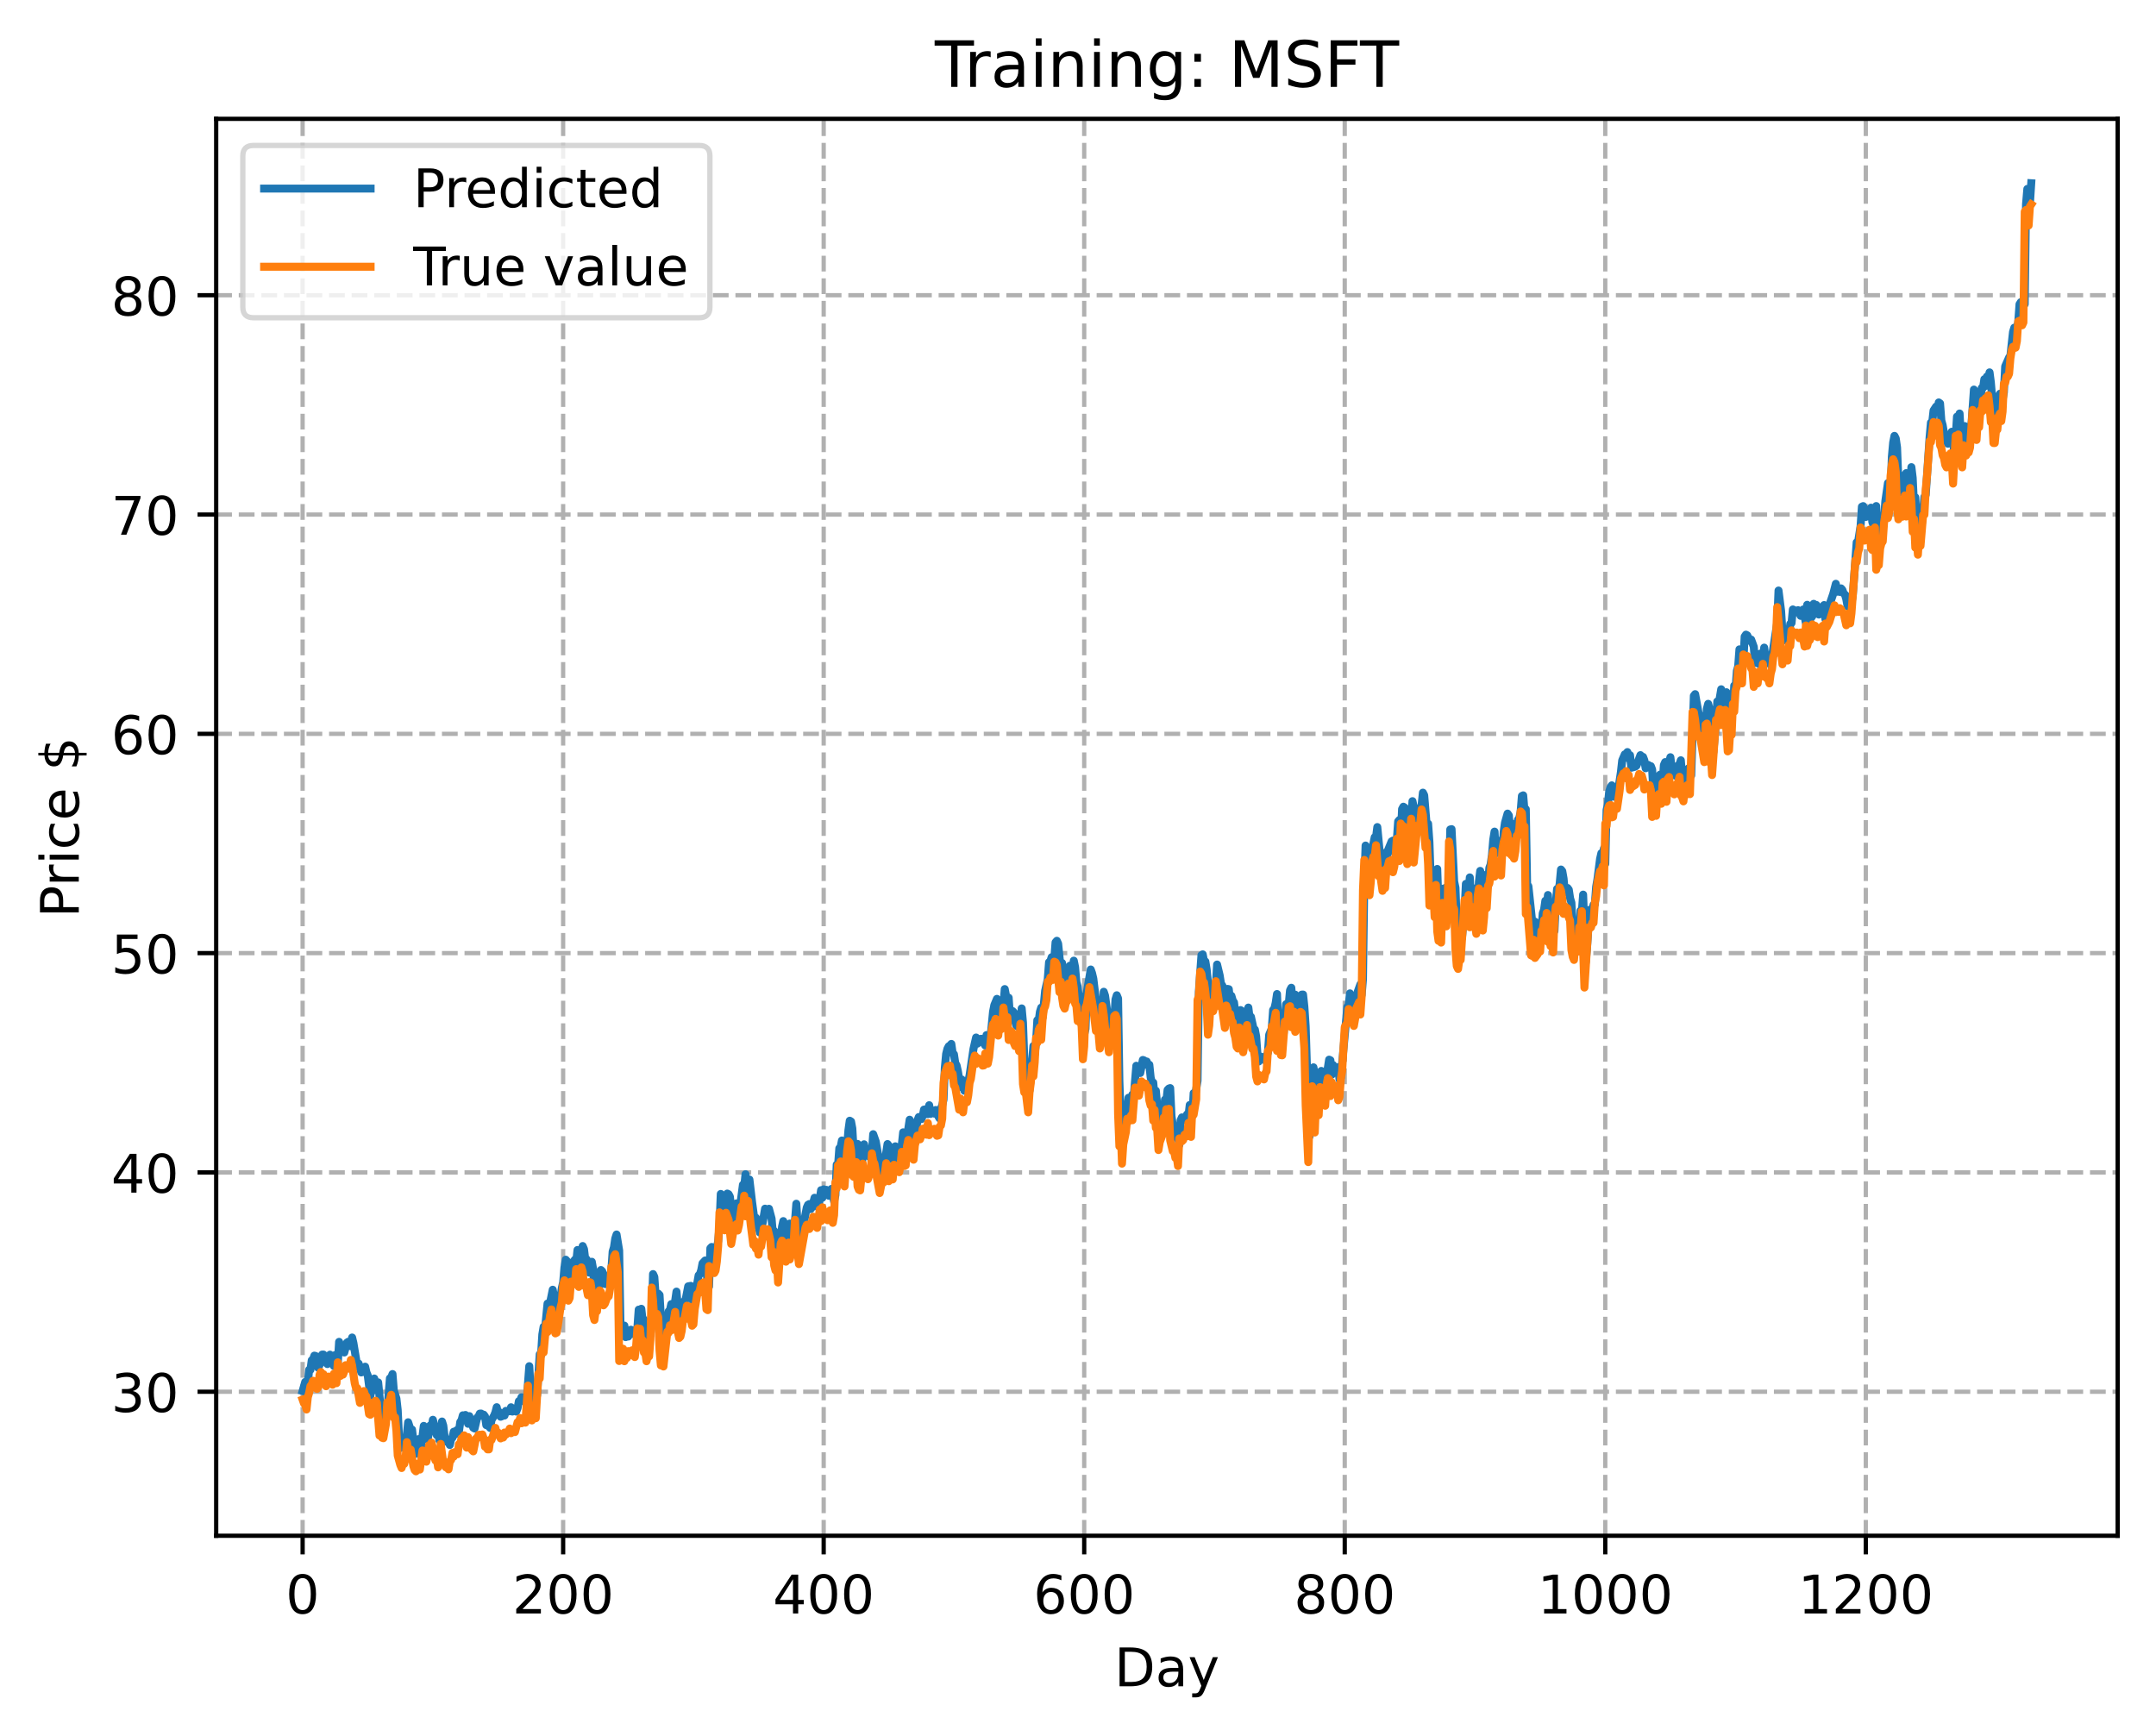 <?xml version="1.0" encoding="utf-8" standalone="no"?>
<!DOCTYPE svg PUBLIC "-//W3C//DTD SVG 1.1//EN"
  "http://www.w3.org/Graphics/SVG/1.1/DTD/svg11.dtd">
<!-- Created with matplotlib (https://matplotlib.org/) -->
<svg height="325.986pt" version="1.1" viewBox="0 0 404.923 325.986" width="404.923pt" xmlns="http://www.w3.org/2000/svg" xmlns:xlink="http://www.w3.org/1999/xlink">
 <defs>
  <style type="text/css">
*{stroke-linecap:butt;stroke-linejoin:round;}
  </style>
 </defs>
 <g id="figure_1">
  <g id="patch_1">
   <path d="M 0 325.986 
L 404.923 325.986 
L 404.923 0 
L 0 0 
z
" style="fill:#ffffff;"/>
  </g>
  <g id="axes_1">
   <g id="patch_2">
    <path d="M 40.603 288.43 
L 397.723 288.43 
L 397.723 22.318 
L 40.603 22.318 
z
" style="fill:#ffffff;"/>
   </g>
   <g id="matplotlib.axis_1">
    <g id="xtick_1">
     <g id="line2d_1">
      <path clip-path="url(#p5d344d8422)" d="M 56.836 288.43 
L 56.836 22.318 
" style="fill:none;stroke:#b0b0b0;stroke-dasharray:2.96,1.28;stroke-dashoffset:0;stroke-width:0.8;"/>
     </g>
     <g id="line2d_2">
      <defs>
       <path d="M 0 0 
L 0 3.5 
" id="ma1276bd403" style="stroke:#000000;stroke-width:0.8;"/>
      </defs>
      <g>
       <use style="stroke:#000000;stroke-width:0.8;" x="56.836" xlink:href="#ma1276bd403" y="288.43"/>
      </g>
     </g>
     <g id="text_1">
      <!-- 0 -->
      <defs>
       <path d="M 31.781 66.406 
Q 24.172 66.406 20.328 58.906 
Q 16.5 51.422 16.5 36.375 
Q 16.5 21.391 20.328 13.891 
Q 24.172 6.391 31.781 6.391 
Q 39.453 6.391 43.281 13.891 
Q 47.125 21.391 47.125 36.375 
Q 47.125 51.422 43.281 58.906 
Q 39.453 66.406 31.781 66.406 
z
M 31.781 74.219 
Q 44.047 74.219 50.516 64.516 
Q 56.984 54.828 56.984 36.375 
Q 56.984 17.969 50.516 8.266 
Q 44.047 -1.422 31.781 -1.422 
Q 19.531 -1.422 13.062 8.266 
Q 6.594 17.969 6.594 36.375 
Q 6.594 54.828 13.062 64.516 
Q 19.531 74.219 31.781 74.219 
z
" id="DejaVuSans-48"/>
      </defs>
      <g transform="translate(53.655 303.029)scale(0.1 -0.1)">
       <use xlink:href="#DejaVuSans-48"/>
      </g>
     </g>
    </g>
    <g id="xtick_2">
     <g id="line2d_3">
      <path clip-path="url(#p5d344d8422)" d="M 105.766 288.43 
L 105.766 22.318 
" style="fill:none;stroke:#b0b0b0;stroke-dasharray:2.96,1.28;stroke-dashoffset:0;stroke-width:0.8;"/>
     </g>
     <g id="line2d_4">
      <g>
       <use style="stroke:#000000;stroke-width:0.8;" x="105.766" xlink:href="#ma1276bd403" y="288.43"/>
      </g>
     </g>
     <g id="text_2">
      <!-- 200 -->
      <defs>
       <path d="M 19.188 8.297 
L 53.609 8.297 
L 53.609 0 
L 7.328 0 
L 7.328 8.297 
Q 12.938 14.109 22.625 23.891 
Q 32.328 33.688 34.812 36.531 
Q 39.547 41.844 41.422 45.531 
Q 43.312 49.219 43.312 52.781 
Q 43.312 58.594 39.234 62.25 
Q 35.156 65.922 28.609 65.922 
Q 23.969 65.922 18.812 64.312 
Q 13.672 62.703 7.812 59.422 
L 7.812 69.391 
Q 13.766 71.781 18.938 73 
Q 24.125 74.219 28.422 74.219 
Q 39.75 74.219 46.484 68.547 
Q 53.219 62.891 53.219 53.422 
Q 53.219 48.922 51.531 44.891 
Q 49.859 40.875 45.406 35.406 
Q 44.188 33.984 37.641 27.219 
Q 31.109 20.453 19.188 8.297 
z
" id="DejaVuSans-50"/>
      </defs>
      <g transform="translate(96.223 303.029)scale(0.1 -0.1)">
       <use xlink:href="#DejaVuSans-50"/>
       <use x="63.623" xlink:href="#DejaVuSans-48"/>
       <use x="127.246" xlink:href="#DejaVuSans-48"/>
      </g>
     </g>
    </g>
    <g id="xtick_3">
     <g id="line2d_5">
      <path clip-path="url(#p5d344d8422)" d="M 154.697 288.43 
L 154.697 22.318 
" style="fill:none;stroke:#b0b0b0;stroke-dasharray:2.96,1.28;stroke-dashoffset:0;stroke-width:0.8;"/>
     </g>
     <g id="line2d_6">
      <g>
       <use style="stroke:#000000;stroke-width:0.8;" x="154.697" xlink:href="#ma1276bd403" y="288.43"/>
      </g>
     </g>
     <g id="text_3">
      <!-- 400 -->
      <defs>
       <path d="M 37.797 64.312 
L 12.891 25.391 
L 37.797 25.391 
z
M 35.203 72.906 
L 47.609 72.906 
L 47.609 25.391 
L 58.016 25.391 
L 58.016 17.188 
L 47.609 17.188 
L 47.609 0 
L 37.797 0 
L 37.797 17.188 
L 4.891 17.188 
L 4.891 26.703 
z
" id="DejaVuSans-52"/>
      </defs>
      <g transform="translate(145.153 303.029)scale(0.1 -0.1)">
       <use xlink:href="#DejaVuSans-52"/>
       <use x="63.623" xlink:href="#DejaVuSans-48"/>
       <use x="127.246" xlink:href="#DejaVuSans-48"/>
      </g>
     </g>
    </g>
    <g id="xtick_4">
     <g id="line2d_7">
      <path clip-path="url(#p5d344d8422)" d="M 203.628 288.43 
L 203.628 22.318 
" style="fill:none;stroke:#b0b0b0;stroke-dasharray:2.96,1.28;stroke-dashoffset:0;stroke-width:0.8;"/>
     </g>
     <g id="line2d_8">
      <g>
       <use style="stroke:#000000;stroke-width:0.8;" x="203.628" xlink:href="#ma1276bd403" y="288.43"/>
      </g>
     </g>
     <g id="text_4">
      <!-- 600 -->
      <defs>
       <path d="M 33.016 40.375 
Q 26.375 40.375 22.484 35.828 
Q 18.609 31.297 18.609 23.391 
Q 18.609 15.531 22.484 10.953 
Q 26.375 6.391 33.016 6.391 
Q 39.656 6.391 43.531 10.953 
Q 47.406 15.531 47.406 23.391 
Q 47.406 31.297 43.531 35.828 
Q 39.656 40.375 33.016 40.375 
z
M 52.594 71.297 
L 52.594 62.312 
Q 48.875 64.062 45.094 64.984 
Q 41.312 65.922 37.594 65.922 
Q 27.828 65.922 22.672 59.328 
Q 17.531 52.734 16.797 39.406 
Q 19.672 43.656 24.016 45.922 
Q 28.375 48.188 33.594 48.188 
Q 44.578 48.188 50.953 41.516 
Q 57.328 34.859 57.328 23.391 
Q 57.328 12.156 50.688 5.359 
Q 44.047 -1.422 33.016 -1.422 
Q 20.359 -1.422 13.672 8.266 
Q 6.984 17.969 6.984 36.375 
Q 6.984 53.656 15.188 63.938 
Q 23.391 74.219 37.203 74.219 
Q 40.922 74.219 44.703 73.484 
Q 48.484 72.75 52.594 71.297 
z
" id="DejaVuSans-54"/>
      </defs>
      <g transform="translate(194.084 303.029)scale(0.1 -0.1)">
       <use xlink:href="#DejaVuSans-54"/>
       <use x="63.623" xlink:href="#DejaVuSans-48"/>
       <use x="127.246" xlink:href="#DejaVuSans-48"/>
      </g>
     </g>
    </g>
    <g id="xtick_5">
     <g id="line2d_9">
      <path clip-path="url(#p5d344d8422)" d="M 252.558 288.43 
L 252.558 22.318 
" style="fill:none;stroke:#b0b0b0;stroke-dasharray:2.96,1.28;stroke-dashoffset:0;stroke-width:0.8;"/>
     </g>
     <g id="line2d_10">
      <g>
       <use style="stroke:#000000;stroke-width:0.8;" x="252.558" xlink:href="#ma1276bd403" y="288.43"/>
      </g>
     </g>
     <g id="text_5">
      <!-- 800 -->
      <defs>
       <path d="M 31.781 34.625 
Q 24.75 34.625 20.719 30.859 
Q 16.703 27.094 16.703 20.516 
Q 16.703 13.922 20.719 10.156 
Q 24.75 6.391 31.781 6.391 
Q 38.812 6.391 42.859 10.172 
Q 46.922 13.969 46.922 20.516 
Q 46.922 27.094 42.891 30.859 
Q 38.875 34.625 31.781 34.625 
z
M 21.922 38.812 
Q 15.578 40.375 12.031 44.719 
Q 8.5 49.078 8.5 55.328 
Q 8.5 64.062 14.719 69.141 
Q 20.953 74.219 31.781 74.219 
Q 42.672 74.219 48.875 69.141 
Q 55.078 64.062 55.078 55.328 
Q 55.078 49.078 51.531 44.719 
Q 48 40.375 41.703 38.812 
Q 48.828 37.156 52.797 32.312 
Q 56.781 27.484 56.781 20.516 
Q 56.781 9.906 50.312 4.234 
Q 43.844 -1.422 31.781 -1.422 
Q 19.734 -1.422 13.25 4.234 
Q 6.781 9.906 6.781 20.516 
Q 6.781 27.484 10.781 32.312 
Q 14.797 37.156 21.922 38.812 
z
M 18.312 54.391 
Q 18.312 48.734 21.844 45.562 
Q 25.391 42.391 31.781 42.391 
Q 38.141 42.391 41.719 45.562 
Q 45.312 48.734 45.312 54.391 
Q 45.312 60.062 41.719 63.234 
Q 38.141 66.406 31.781 66.406 
Q 25.391 66.406 21.844 63.234 
Q 18.312 60.062 18.312 54.391 
z
" id="DejaVuSans-56"/>
      </defs>
      <g transform="translate(243.015 303.029)scale(0.1 -0.1)">
       <use xlink:href="#DejaVuSans-56"/>
       <use x="63.623" xlink:href="#DejaVuSans-48"/>
       <use x="127.246" xlink:href="#DejaVuSans-48"/>
      </g>
     </g>
    </g>
    <g id="xtick_6">
     <g id="line2d_11">
      <path clip-path="url(#p5d344d8422)" d="M 301.489 288.43 
L 301.489 22.318 
" style="fill:none;stroke:#b0b0b0;stroke-dasharray:2.96,1.28;stroke-dashoffset:0;stroke-width:0.8;"/>
     </g>
     <g id="line2d_12">
      <g>
       <use style="stroke:#000000;stroke-width:0.8;" x="301.489" xlink:href="#ma1276bd403" y="288.43"/>
      </g>
     </g>
     <g id="text_6">
      <!-- 1000 -->
      <defs>
       <path d="M 12.406 8.297 
L 28.516 8.297 
L 28.516 63.922 
L 10.984 60.406 
L 10.984 69.391 
L 28.422 72.906 
L 38.281 72.906 
L 38.281 8.297 
L 54.391 8.297 
L 54.391 0 
L 12.406 0 
z
" id="DejaVuSans-49"/>
      </defs>
      <g transform="translate(288.764 303.029)scale(0.1 -0.1)">
       <use xlink:href="#DejaVuSans-49"/>
       <use x="63.623" xlink:href="#DejaVuSans-48"/>
       <use x="127.246" xlink:href="#DejaVuSans-48"/>
       <use x="190.869" xlink:href="#DejaVuSans-48"/>
      </g>
     </g>
    </g>
    <g id="xtick_7">
     <g id="line2d_13">
      <path clip-path="url(#p5d344d8422)" d="M 350.419 288.43 
L 350.419 22.318 
" style="fill:none;stroke:#b0b0b0;stroke-dasharray:2.96,1.28;stroke-dashoffset:0;stroke-width:0.8;"/>
     </g>
     <g id="line2d_14">
      <g>
       <use style="stroke:#000000;stroke-width:0.8;" x="350.419" xlink:href="#ma1276bd403" y="288.43"/>
      </g>
     </g>
     <g id="text_7">
      <!-- 1200 -->
      <g transform="translate(337.694 303.029)scale(0.1 -0.1)">
       <use xlink:href="#DejaVuSans-49"/>
       <use x="63.623" xlink:href="#DejaVuSans-50"/>
       <use x="127.246" xlink:href="#DejaVuSans-48"/>
       <use x="190.869" xlink:href="#DejaVuSans-48"/>
      </g>
     </g>
    </g>
    <g id="text_8">
     <!-- Day -->
     <defs>
      <path d="M 19.672 64.797 
L 19.672 8.109 
L 31.594 8.109 
Q 46.688 8.109 53.688 14.938 
Q 60.688 21.781 60.688 36.531 
Q 60.688 51.172 53.688 57.984 
Q 46.688 64.797 31.594 64.797 
z
M 9.812 72.906 
L 30.078 72.906 
Q 51.266 72.906 61.172 64.094 
Q 71.094 55.281 71.094 36.531 
Q 71.094 17.672 61.125 8.828 
Q 51.172 0 30.078 0 
L 9.812 0 
z
" id="DejaVuSans-68"/>
      <path d="M 34.281 27.484 
Q 23.391 27.484 19.188 25 
Q 14.984 22.516 14.984 16.5 
Q 14.984 11.719 18.141 8.906 
Q 21.297 6.109 26.703 6.109 
Q 34.188 6.109 38.703 11.406 
Q 43.219 16.703 43.219 25.484 
L 43.219 27.484 
z
M 52.203 31.203 
L 52.203 0 
L 43.219 0 
L 43.219 8.297 
Q 40.141 3.328 35.547 0.953 
Q 30.953 -1.422 24.312 -1.422 
Q 15.922 -1.422 10.953 3.297 
Q 6 8.016 6 15.922 
Q 6 25.141 12.172 29.828 
Q 18.359 34.516 30.609 34.516 
L 43.219 34.516 
L 43.219 35.406 
Q 43.219 41.609 39.141 45 
Q 35.062 48.391 27.688 48.391 
Q 23 48.391 18.547 47.266 
Q 14.109 46.141 10.016 43.891 
L 10.016 52.203 
Q 14.938 54.109 19.578 55.047 
Q 24.219 56 28.609 56 
Q 40.484 56 46.344 49.844 
Q 52.203 43.703 52.203 31.203 
z
" id="DejaVuSans-97"/>
      <path d="M 32.172 -5.078 
Q 28.375 -14.844 24.75 -17.812 
Q 21.141 -20.797 15.094 -20.797 
L 7.906 -20.797 
L 7.906 -13.281 
L 13.188 -13.281 
Q 16.891 -13.281 18.938 -11.516 
Q 21 -9.766 23.484 -3.219 
L 25.094 0.875 
L 2.984 54.688 
L 12.5 54.688 
L 29.594 11.922 
L 46.688 54.688 
L 56.203 54.688 
z
" id="DejaVuSans-121"/>
     </defs>
     <g transform="translate(209.29 316.707)scale(0.1 -0.1)">
      <use xlink:href="#DejaVuSans-68"/>
      <use x="77.002" xlink:href="#DejaVuSans-97"/>
      <use x="138.281" xlink:href="#DejaVuSans-121"/>
     </g>
    </g>
   </g>
   <g id="matplotlib.axis_2">
    <g id="ytick_1">
     <g id="line2d_15">
      <path clip-path="url(#p5d344d8422)" d="M 40.603 261.383 
L 397.723 261.383 
" style="fill:none;stroke:#b0b0b0;stroke-dasharray:2.96,1.28;stroke-dashoffset:0;stroke-width:0.8;"/>
     </g>
     <g id="line2d_16">
      <defs>
       <path d="M 0 0 
L -3.5 0 
" id="ma3b619b16a" style="stroke:#000000;stroke-width:0.8;"/>
      </defs>
      <g>
       <use style="stroke:#000000;stroke-width:0.8;" x="40.603" xlink:href="#ma3b619b16a" y="261.383"/>
      </g>
     </g>
     <g id="text_9">
      <!-- 30 -->
      <defs>
       <path d="M 40.578 39.312 
Q 47.656 37.797 51.625 33 
Q 55.609 28.219 55.609 21.188 
Q 55.609 10.406 48.188 4.484 
Q 40.766 -1.422 27.094 -1.422 
Q 22.516 -1.422 17.656 -0.516 
Q 12.797 0.391 7.625 2.203 
L 7.625 11.719 
Q 11.719 9.328 16.594 8.109 
Q 21.484 6.891 26.812 6.891 
Q 36.078 6.891 40.938 10.547 
Q 45.797 14.203 45.797 21.188 
Q 45.797 27.641 41.281 31.266 
Q 36.766 34.906 28.719 34.906 
L 20.219 34.906 
L 20.219 43.016 
L 29.109 43.016 
Q 36.375 43.016 40.234 45.922 
Q 44.094 48.828 44.094 54.297 
Q 44.094 59.906 40.109 62.906 
Q 36.141 65.922 28.719 65.922 
Q 24.656 65.922 20.016 65.031 
Q 15.375 64.156 9.812 62.312 
L 9.812 71.094 
Q 15.438 72.656 20.344 73.438 
Q 25.25 74.219 29.594 74.219 
Q 40.828 74.219 47.359 69.109 
Q 53.906 64.016 53.906 55.328 
Q 53.906 49.266 50.438 45.094 
Q 46.969 40.922 40.578 39.312 
z
" id="DejaVuSans-51"/>
      </defs>
      <g transform="translate(20.878 265.183)scale(0.1 -0.1)">
       <use xlink:href="#DejaVuSans-51"/>
       <use x="63.623" xlink:href="#DejaVuSans-48"/>
      </g>
     </g>
    </g>
    <g id="ytick_2">
     <g id="line2d_17">
      <path clip-path="url(#p5d344d8422)" d="M 40.603 220.197 
L 397.723 220.197 
" style="fill:none;stroke:#b0b0b0;stroke-dasharray:2.96,1.28;stroke-dashoffset:0;stroke-width:0.8;"/>
     </g>
     <g id="line2d_18">
      <g>
       <use style="stroke:#000000;stroke-width:0.8;" x="40.603" xlink:href="#ma3b619b16a" y="220.197"/>
      </g>
     </g>
     <g id="text_10">
      <!-- 40 -->
      <g transform="translate(20.878 223.996)scale(0.1 -0.1)">
       <use xlink:href="#DejaVuSans-52"/>
       <use x="63.623" xlink:href="#DejaVuSans-48"/>
      </g>
     </g>
    </g>
    <g id="ytick_3">
     <g id="line2d_19">
      <path clip-path="url(#p5d344d8422)" d="M 40.603 179.01 
L 397.723 179.01 
" style="fill:none;stroke:#b0b0b0;stroke-dasharray:2.96,1.28;stroke-dashoffset:0;stroke-width:0.8;"/>
     </g>
     <g id="line2d_20">
      <g>
       <use style="stroke:#000000;stroke-width:0.8;" x="40.603" xlink:href="#ma3b619b16a" y="179.01"/>
      </g>
     </g>
     <g id="text_11">
      <!-- 50 -->
      <defs>
       <path d="M 10.797 72.906 
L 49.516 72.906 
L 49.516 64.594 
L 19.828 64.594 
L 19.828 46.734 
Q 21.969 47.469 24.109 47.828 
Q 26.266 48.188 28.422 48.188 
Q 40.625 48.188 47.75 41.5 
Q 54.891 34.812 54.891 23.391 
Q 54.891 11.625 47.562 5.094 
Q 40.234 -1.422 26.906 -1.422 
Q 22.312 -1.422 17.547 -0.641 
Q 12.797 0.141 7.719 1.703 
L 7.719 11.625 
Q 12.109 9.234 16.797 8.062 
Q 21.484 6.891 26.703 6.891 
Q 35.156 6.891 40.078 11.328 
Q 45.016 15.766 45.016 23.391 
Q 45.016 31 40.078 35.438 
Q 35.156 39.891 26.703 39.891 
Q 22.75 39.891 18.812 39.016 
Q 14.891 38.141 10.797 36.281 
z
" id="DejaVuSans-53"/>
      </defs>
      <g transform="translate(20.878 182.809)scale(0.1 -0.1)">
       <use xlink:href="#DejaVuSans-53"/>
       <use x="63.623" xlink:href="#DejaVuSans-48"/>
      </g>
     </g>
    </g>
    <g id="ytick_4">
     <g id="line2d_21">
      <path clip-path="url(#p5d344d8422)" d="M 40.603 137.824 
L 397.723 137.824 
" style="fill:none;stroke:#b0b0b0;stroke-dasharray:2.96,1.28;stroke-dashoffset:0;stroke-width:0.8;"/>
     </g>
     <g id="line2d_22">
      <g>
       <use style="stroke:#000000;stroke-width:0.8;" x="40.603" xlink:href="#ma3b619b16a" y="137.824"/>
      </g>
     </g>
     <g id="text_12">
      <!-- 60 -->
      <g transform="translate(20.878 141.623)scale(0.1 -0.1)">
       <use xlink:href="#DejaVuSans-54"/>
       <use x="63.623" xlink:href="#DejaVuSans-48"/>
      </g>
     </g>
    </g>
    <g id="ytick_5">
     <g id="line2d_23">
      <path clip-path="url(#p5d344d8422)" d="M 40.603 96.637 
L 397.723 96.637 
" style="fill:none;stroke:#b0b0b0;stroke-dasharray:2.96,1.28;stroke-dashoffset:0;stroke-width:0.8;"/>
     </g>
     <g id="line2d_24">
      <g>
       <use style="stroke:#000000;stroke-width:0.8;" x="40.603" xlink:href="#ma3b619b16a" y="96.637"/>
      </g>
     </g>
     <g id="text_13">
      <!-- 70 -->
      <defs>
       <path d="M 8.203 72.906 
L 55.078 72.906 
L 55.078 68.703 
L 28.609 0 
L 18.312 0 
L 43.219 64.594 
L 8.203 64.594 
z
" id="DejaVuSans-55"/>
      </defs>
      <g transform="translate(20.878 100.436)scale(0.1 -0.1)">
       <use xlink:href="#DejaVuSans-55"/>
       <use x="63.623" xlink:href="#DejaVuSans-48"/>
      </g>
     </g>
    </g>
    <g id="ytick_6">
     <g id="line2d_25">
      <path clip-path="url(#p5d344d8422)" d="M 40.603 55.451 
L 397.723 55.451 
" style="fill:none;stroke:#b0b0b0;stroke-dasharray:2.96,1.28;stroke-dashoffset:0;stroke-width:0.8;"/>
     </g>
     <g id="line2d_26">
      <g>
       <use style="stroke:#000000;stroke-width:0.8;" x="40.603" xlink:href="#ma3b619b16a" y="55.451"/>
      </g>
     </g>
     <g id="text_14">
      <!-- 80 -->
      <g transform="translate(20.878 59.25)scale(0.1 -0.1)">
       <use xlink:href="#DejaVuSans-56"/>
       <use x="63.623" xlink:href="#DejaVuSans-48"/>
      </g>
     </g>
    </g>
    <g id="text_15">
     <!-- Price $ -->
     <defs>
      <path d="M 19.672 64.797 
L 19.672 37.406 
L 32.078 37.406 
Q 38.969 37.406 42.719 40.969 
Q 46.484 44.531 46.484 51.125 
Q 46.484 57.672 42.719 61.234 
Q 38.969 64.797 32.078 64.797 
z
M 9.812 72.906 
L 32.078 72.906 
Q 44.344 72.906 50.609 67.359 
Q 56.891 61.812 56.891 51.125 
Q 56.891 40.328 50.609 34.812 
Q 44.344 29.297 32.078 29.297 
L 19.672 29.297 
L 19.672 0 
L 9.812 0 
z
" id="DejaVuSans-80"/>
      <path d="M 41.109 46.297 
Q 39.594 47.172 37.812 47.578 
Q 36.031 48 33.891 48 
Q 26.266 48 22.188 43.047 
Q 18.109 38.094 18.109 28.812 
L 18.109 0 
L 9.078 0 
L 9.078 54.688 
L 18.109 54.688 
L 18.109 46.188 
Q 20.953 51.172 25.484 53.578 
Q 30.031 56 36.531 56 
Q 37.453 56 38.578 55.875 
Q 39.703 55.766 41.062 55.516 
z
" id="DejaVuSans-114"/>
      <path d="M 9.422 54.688 
L 18.406 54.688 
L 18.406 0 
L 9.422 0 
z
M 9.422 75.984 
L 18.406 75.984 
L 18.406 64.594 
L 9.422 64.594 
z
" id="DejaVuSans-105"/>
      <path d="M 48.781 52.594 
L 48.781 44.188 
Q 44.969 46.297 41.141 47.344 
Q 37.312 48.391 33.406 48.391 
Q 24.656 48.391 19.812 42.844 
Q 14.984 37.312 14.984 27.297 
Q 14.984 17.281 19.812 11.734 
Q 24.656 6.203 33.406 6.203 
Q 37.312 6.203 41.141 7.25 
Q 44.969 8.297 48.781 10.406 
L 48.781 2.094 
Q 45.016 0.344 40.984 -0.531 
Q 36.969 -1.422 32.422 -1.422 
Q 20.062 -1.422 12.781 6.344 
Q 5.516 14.109 5.516 27.297 
Q 5.516 40.672 12.859 48.328 
Q 20.219 56 33.016 56 
Q 37.156 56 41.109 55.141 
Q 45.062 54.297 48.781 52.594 
z
" id="DejaVuSans-99"/>
      <path d="M 56.203 29.594 
L 56.203 25.203 
L 14.891 25.203 
Q 15.484 15.922 20.484 11.062 
Q 25.484 6.203 34.422 6.203 
Q 39.594 6.203 44.453 7.469 
Q 49.312 8.734 54.109 11.281 
L 54.109 2.781 
Q 49.266 0.734 44.188 -0.344 
Q 39.109 -1.422 33.891 -1.422 
Q 20.797 -1.422 13.156 6.188 
Q 5.516 13.812 5.516 26.812 
Q 5.516 40.234 12.766 48.109 
Q 20.016 56 32.328 56 
Q 43.359 56 49.781 48.891 
Q 56.203 41.797 56.203 29.594 
z
M 47.219 32.234 
Q 47.125 39.594 43.094 43.984 
Q 39.062 48.391 32.422 48.391 
Q 24.906 48.391 20.391 44.141 
Q 15.875 39.891 15.188 32.172 
z
" id="DejaVuSans-101"/>
      <path id="DejaVuSans-32"/>
      <path d="M 33.797 -14.703 
L 28.906 -14.703 
L 28.859 0 
Q 23.734 0.094 18.609 1.188 
Q 13.484 2.297 8.297 4.5 
L 8.297 13.281 
Q 13.281 10.156 18.375 8.562 
Q 23.484 6.984 28.906 6.938 
L 28.906 29.203 
Q 18.109 30.953 13.203 35.156 
Q 8.297 39.359 8.297 46.688 
Q 8.297 54.641 13.625 59.219 
Q 18.953 63.812 28.906 64.5 
L 28.906 75.984 
L 33.797 75.984 
L 33.797 64.656 
Q 38.328 64.453 42.578 63.688 
Q 46.828 62.938 50.875 61.625 
L 50.875 53.078 
Q 46.828 55.125 42.547 56.25 
Q 38.281 57.375 33.797 57.562 
L 33.797 36.719 
Q 44.875 35.016 50.094 30.609 
Q 55.328 26.219 55.328 18.609 
Q 55.328 10.359 49.781 5.594 
Q 44.234 0.828 33.797 0.094 
z
M 28.906 37.594 
L 28.906 57.625 
Q 23.25 56.984 20.266 54.391 
Q 17.281 51.812 17.281 47.516 
Q 17.281 43.312 20.031 40.969 
Q 22.797 38.625 28.906 37.594 
z
M 33.797 28.219 
L 33.797 7.078 
Q 39.984 7.906 43.141 10.594 
Q 46.297 13.281 46.297 17.672 
Q 46.297 21.969 43.281 24.5 
Q 40.281 27.047 33.797 28.219 
z
" id="DejaVuSans-36"/>
     </defs>
     <g transform="translate(14.798 172.342)rotate(-90)scale(0.1 -0.1)">
      <use xlink:href="#DejaVuSans-80"/>
      <use x="58.553" xlink:href="#DejaVuSans-114"/>
      <use x="99.666" xlink:href="#DejaVuSans-105"/>
      <use x="127.449" xlink:href="#DejaVuSans-99"/>
      <use x="182.43" xlink:href="#DejaVuSans-101"/>
      <use x="243.953" xlink:href="#DejaVuSans-32"/>
      <use x="275.74" xlink:href="#DejaVuSans-36"/>
     </g>
    </g>
   </g>
   <g id="line2d_27">
    <path clip-path="url(#p5d344d8422)" d="M 56.836 261.246 
L 57.325 259.539 
L 57.57 259.75 
L 57.814 259.679 
L 58.059 257.264 
L 58.304 257.274 
L 58.548 255.473 
L 58.793 255.299 
L 59.038 254.609 
L 59.282 254.673 
L 59.527 255.236 
L 59.772 256.901 
L 60.261 255.832 
L 60.506 254.41 
L 60.75 254.405 
L 60.995 254.829 
L 61.24 255.775 
L 61.484 256.189 
L 61.974 254.426 
L 62.218 255.433 
L 62.463 255.758 
L 62.708 256.558 
L 62.952 254.494 
L 63.441 256.035 
L 63.686 252.018 
L 63.931 253.081 
L 64.175 253.443 
L 64.42 253.578 
L 64.665 254.013 
L 65.154 252.174 
L 65.399 252.006 
L 65.888 252.837 
L 66.133 251.202 
L 66.377 252.237 
L 67.111 256.657 
L 67.356 256.09 
L 67.845 257.761 
L 68.335 257.572 
L 68.579 256.683 
L 68.824 257.765 
L 69.069 258.332 
L 69.558 262.149 
L 69.802 260.936 
L 70.047 261.144 
L 70.292 258.904 
L 70.536 259.873 
L 70.781 259.672 
L 71.026 259.626 
L 71.515 264.755 
L 72.004 267.18 
L 72.249 264.592 
L 72.494 263.842 
L 72.738 265.057 
L 73.228 258.862 
L 73.472 258.735 
L 73.717 258.066 
L 73.962 261.142 
L 74.451 262.66 
L 74.696 264.839 
L 74.94 269.888 
L 75.185 271.957 
L 75.919 270.162 
L 76.163 270.183 
L 76.408 269.518 
L 76.653 267.119 
L 76.897 267.867 
L 77.142 269.043 
L 77.387 268.491 
L 77.876 272.649 
L 78.121 273.044 
L 78.365 272.16 
L 78.61 270.286 
L 78.855 270.807 
L 79.099 271.774 
L 79.589 267.803 
L 80.078 268.918 
L 80.323 270.311 
L 80.812 267.715 
L 81.056 268.107 
L 81.301 266.654 
L 82.035 269.551 
L 82.28 269.107 
L 82.524 270.47 
L 82.769 270.104 
L 83.014 266.978 
L 83.258 267.763 
L 83.503 269.822 
L 83.992 270.832 
L 84.237 270.716 
L 84.482 271.384 
L 84.726 270.25 
L 84.971 270.022 
L 85.216 268.892 
L 85.46 269.427 
L 85.705 268.685 
L 85.95 268.52 
L 86.194 268.831 
L 86.439 267.074 
L 86.684 266.732 
L 86.928 265.813 
L 87.173 265.913 
L 87.417 265.751 
L 87.662 266.021 
L 87.907 267.406 
L 88.151 265.966 
L 88.396 267.312 
L 88.641 267.5 
L 88.885 268.147 
L 89.13 268.294 
L 89.619 266.251 
L 89.864 266.076 
L 90.109 265.496 
L 90.353 265.481 
L 90.598 265.714 
L 90.843 265.691 
L 91.087 266.014 
L 91.332 267.66 
L 91.577 266.738 
L 91.821 267.914 
L 92.066 268.194 
L 92.311 266.695 
L 92.8 265.867 
L 93.044 265.253 
L 93.289 264.29 
L 93.534 265.53 
L 93.778 265.213 
L 94.023 266.083 
L 94.268 265.991 
L 94.512 265.768 
L 94.757 265.854 
L 95.002 264.981 
L 95.246 265.116 
L 95.736 265.043 
L 95.98 264.303 
L 96.225 265.109 
L 96.47 264.727 
L 96.714 265.01 
L 96.959 265.114 
L 97.204 264.471 
L 97.448 263.159 
L 97.693 263.106 
L 97.938 262.429 
L 98.182 263.047 
L 98.427 263.17 
L 98.672 262.846 
L 98.916 263.022 
L 99.405 256.587 
L 99.65 260.917 
L 100.139 262.725 
L 100.384 261.767 
L 100.629 262.079 
L 100.873 262.05 
L 101.363 254.355 
L 101.607 254.594 
L 101.852 250.638 
L 102.097 249.185 
L 102.341 249.805 
L 102.831 244.825 
L 103.075 245.859 
L 103.809 242.228 
L 104.543 246.018 
L 104.788 246.393 
L 105.032 245.354 
L 105.522 241.886 
L 105.766 240.847 
L 106.011 238.026 
L 106.256 236.589 
L 106.5 236.866 
L 106.745 237.858 
L 106.99 239.711 
L 107.234 239.744 
L 107.479 237.103 
L 107.724 236.954 
L 107.968 236.586 
L 108.213 237.138 
L 108.458 234.765 
L 108.702 237.509 
L 108.947 237.326 
L 109.192 236.732 
L 109.436 234.022 
L 109.681 234.606 
L 109.926 236.619 
L 110.17 236.514 
L 110.66 239.011 
L 110.904 237.083 
L 111.149 236.977 
L 111.393 238.345 
L 111.638 242.332 
L 111.883 243.759 
L 112.127 242.45 
L 112.372 242.104 
L 112.861 238.527 
L 113.106 238.754 
L 113.351 239.519 
L 113.595 241.148 
L 113.84 241.179 
L 114.329 239.727 
L 114.574 239.661 
L 114.819 238.554 
L 115.063 235.056 
L 115.308 234.25 
L 115.553 232.611 
L 115.797 231.855 
L 116.287 234.864 
L 116.531 249.009 
L 116.776 248.81 
L 117.02 249.392 
L 117.265 248.967 
L 117.51 251.13 
L 117.754 250.717 
L 117.999 251.019 
L 118.244 249.948 
L 118.488 249.741 
L 118.733 250.511 
L 118.978 249.985 
L 119.467 250.889 
L 119.712 249.352 
L 119.956 245.967 
L 120.201 246.179 
L 120.446 245.807 
L 120.69 248.053 
L 120.935 247.826 
L 121.18 249.826 
L 121.424 249.997 
L 121.669 251.72 
L 121.914 250.99 
L 122.158 250.785 
L 122.403 248.092 
L 122.648 239.29 
L 122.892 239.826 
L 123.137 243.349 
L 123.381 244.646 
L 123.626 242.96 
L 123.871 243.215 
L 124.36 251.499 
L 124.605 252.382 
L 124.849 252.679 
L 125.094 251.057 
L 125.583 246.275 
L 125.828 246.047 
L 126.073 244.932 
L 126.317 245.788 
L 126.562 245.992 
L 127.051 242.581 
L 127.296 245.287 
L 127.785 247.022 
L 128.03 247.014 
L 128.275 246.126 
L 128.519 244.365 
L 128.764 244.104 
L 129.253 241.589 
L 129.742 241.504 
L 130.232 244.829 
L 130.476 244.749 
L 130.966 240.917 
L 131.21 239.525 
L 131.455 239.291 
L 131.7 238.545 
L 131.944 237.268 
L 132.434 236.739 
L 132.678 238.358 
L 132.923 241.387 
L 133.168 241.626 
L 133.412 234.449 
L 133.657 234.196 
L 133.902 234.491 
L 134.146 234.368 
L 134.391 234.929 
L 134.636 234.406 
L 134.88 233.086 
L 135.125 230.329 
L 135.369 224.239 
L 135.614 225.812 
L 135.859 225.534 
L 136.348 226.889 
L 136.593 224.165 
L 136.837 224.287 
L 137.082 224.743 
L 137.571 229.215 
L 138.305 226.017 
L 138.55 226.264 
L 138.795 226.95 
L 139.039 226.26 
L 139.529 222.509 
L 139.773 222.854 
L 140.018 220.534 
L 140.263 223.495 
L 140.507 222.776 
L 140.752 221.529 
L 141.241 225.707 
L 141.73 229.333 
L 141.975 228.716 
L 142.22 230.257 
L 142.464 230.213 
L 142.709 231.496 
L 142.954 229.559 
L 143.198 229.863 
L 143.688 227.004 
L 143.932 227.322 
L 144.177 227.377 
L 144.422 227.023 
L 144.911 228.861 
L 145.156 231.686 
L 145.4 231.18 
L 145.645 233.357 
L 145.89 234.402 
L 146.134 232.844 
L 146.379 236.436 
L 146.624 234.111 
L 146.868 230.423 
L 147.113 229.34 
L 147.602 231.869 
L 147.847 233.008 
L 148.091 232.407 
L 148.336 229.8 
L 148.581 232.289 
L 148.825 231.778 
L 149.315 229.258 
L 149.559 226.078 
L 149.804 230.018 
L 150.049 230.759 
L 150.293 232.813 
L 150.538 231.96 
L 151.517 226.804 
L 151.761 226.271 
L 152.006 226.139 
L 152.251 227.09 
L 152.495 226.753 
L 152.984 224.959 
L 153.229 225.865 
L 153.718 226.781 
L 154.208 223.527 
L 154.452 224.965 
L 154.697 223.376 
L 154.942 224.05 
L 155.186 223.47 
L 155.676 224.584 
L 155.92 224.13 
L 156.165 223.294 
L 156.654 225.638 
L 156.899 224.464 
L 157.144 218.73 
L 157.388 218.992 
L 157.633 215.666 
L 157.878 215.431 
L 158.122 214.197 
L 158.367 214.612 
L 158.856 218.141 
L 159.345 212.254 
L 159.59 210.485 
L 159.835 210.632 
L 160.079 211.939 
L 160.324 216.221 
L 160.569 216.964 
L 160.813 216.973 
L 161.058 214.845 
L 161.303 218.284 
L 161.547 219.15 
L 161.792 219.236 
L 162.281 214.914 
L 162.526 216.114 
L 162.771 216.459 
L 163.015 216.217 
L 163.26 217.252 
L 163.505 216.752 
L 163.749 216.595 
L 163.994 213.014 
L 164.483 214.409 
L 165.462 220.003 
L 165.951 218.03 
L 166.196 218.104 
L 166.685 214.866 
L 166.93 215.178 
L 167.174 217.663 
L 167.419 217.17 
L 167.664 217.332 
L 167.908 217.679 
L 168.153 215.295 
L 168.398 215.714 
L 168.642 215.907 
L 168.887 215.697 
L 169.132 216.172 
L 169.376 214.977 
L 169.621 212.667 
L 169.866 213.026 
L 170.11 214.887 
L 170.355 215.005 
L 170.6 211.907 
L 170.844 210.296 
L 171.578 212.636 
L 171.823 213.909 
L 172.312 210.416 
L 172.557 209.795 
L 172.801 209.787 
L 173.046 210.185 
L 173.291 209.615 
L 173.535 208.398 
L 173.78 209.284 
L 174.025 208.27 
L 174.269 209.243 
L 174.514 207.573 
L 174.759 209.206 
L 175.248 208.749 
L 175.493 209.152 
L 175.737 208.475 
L 176.227 209.673 
L 176.471 210.068 
L 176.716 208.176 
L 176.96 207.578 
L 177.205 206.529 
L 177.45 200.557 
L 177.694 197.95 
L 177.939 196.972 
L 178.184 196.506 
L 178.428 196.352 
L 178.673 196.065 
L 178.918 197.816 
L 179.162 198.007 
L 179.407 199.649 
L 179.652 200.078 
L 179.896 201.145 
L 180.386 204.144 
L 180.63 202.743 
L 180.875 203.535 
L 181.12 204.857 
L 181.364 203.291 
L 181.609 203.105 
L 181.854 203.143 
L 182.098 201.964 
L 182.832 196.988 
L 183.321 194.861 
L 183.566 196.013 
L 183.811 195.185 
L 184.3 195.094 
L 185.034 196.35 
L 185.279 194.403 
L 185.768 195.857 
L 186.013 195.037 
L 186.502 190.018 
L 186.747 188.774 
L 187.236 187.601 
L 187.481 188.673 
L 187.725 190.468 
L 187.97 188.754 
L 188.215 189.319 
L 188.459 188.838 
L 188.704 185.761 
L 188.948 187.043 
L 189.193 188.997 
L 189.438 187.384 
L 189.682 190.831 
L 189.927 190.014 
L 190.172 189.893 
L 190.416 190.146 
L 190.661 191.879 
L 190.906 192.673 
L 191.15 191.678 
L 191.395 191.65 
L 191.64 193.59 
L 191.884 189.393 
L 192.129 192.062 
L 192.374 198.964 
L 192.618 201.206 
L 192.863 201.398 
L 193.352 204.836 
L 194.086 196.447 
L 194.331 198.012 
L 194.575 195.935 
L 194.82 191.604 
L 195.065 191.827 
L 195.309 190.034 
L 195.554 189.247 
L 195.799 191.127 
L 196.288 186.092 
L 196.777 183.935 
L 197.022 180.715 
L 197.267 180.534 
L 197.511 179.777 
L 197.756 179.772 
L 198.001 180.099 
L 198.245 176.98 
L 198.49 176.693 
L 198.735 177.244 
L 199.224 182.08 
L 199.469 180.858 
L 199.958 184.706 
L 200.203 185.314 
L 200.447 184.411 
L 200.692 184.202 
L 200.936 181.37 
L 201.181 181.421 
L 201.426 182.899 
L 201.67 180.428 
L 201.915 181.645 
L 202.16 184.489 
L 202.404 185.31 
L 202.649 187.659 
L 202.894 187.066 
L 203.138 187.681 
L 203.383 188.935 
L 203.628 194.306 
L 203.872 193.22 
L 204.117 186.382 
L 204.851 182.086 
L 205.096 182.768 
L 205.34 183.807 
L 206.074 189.876 
L 206.319 189.17 
L 206.563 190.369 
L 206.808 193.162 
L 207.053 191.4 
L 207.297 186.268 
L 207.542 187.001 
L 208.031 190.607 
L 208.521 193.746 
L 208.765 191.225 
L 209.01 190.283 
L 209.255 191.856 
L 209.499 187.718 
L 209.744 186.922 
L 209.989 187.524 
L 210.233 203.05 
L 210.478 209.961 
L 210.723 207.932 
L 210.967 213.414 
L 211.457 209.264 
L 211.701 208.407 
L 211.946 206.175 
L 212.191 206.164 
L 212.435 206.467 
L 212.68 205.578 
L 212.924 205.971 
L 213.414 200.163 
L 213.903 201.347 
L 214.148 201.527 
L 214.637 199.074 
L 214.882 199.158 
L 215.126 199.475 
L 215.371 199.366 
L 215.616 200.126 
L 215.86 199.968 
L 216.105 202.34 
L 216.35 203.428 
L 216.594 203.317 
L 216.839 206.159 
L 217.084 204.848 
L 217.328 207.465 
L 217.573 208.067 
L 217.818 211.278 
L 218.551 209.389 
L 218.796 206.517 
L 219.041 206.909 
L 219.285 204.7 
L 219.53 204.444 
L 219.775 204.358 
L 220.019 209.628 
L 220.264 211.249 
L 220.509 212.09 
L 220.753 212.255 
L 220.998 213.715 
L 221.243 213.423 
L 221.487 215.043 
L 221.732 210.416 
L 221.977 209.861 
L 222.221 210.396 
L 222.466 210.293 
L 222.955 209.28 
L 223.2 209.633 
L 223.445 207.528 
L 223.689 207.745 
L 223.934 209.61 
L 224.179 205.308 
L 224.423 206.098 
L 224.912 202.977 
L 225.157 186.311 
L 225.646 179.391 
L 225.891 179.245 
L 226.136 180.627 
L 226.38 180.582 
L 226.625 182.092 
L 226.87 184.576 
L 227.114 189.544 
L 227.359 188.742 
L 227.604 184.942 
L 227.848 185.934 
L 228.093 186.123 
L 228.338 185.312 
L 228.582 181.153 
L 229.072 183.199 
L 229.316 184.763 
L 229.561 185.094 
L 229.806 185.709 
L 230.295 189.024 
L 230.539 185.73 
L 230.784 185.78 
L 231.029 188 
L 231.273 187.029 
L 231.518 187.898 
L 231.763 188.272 
L 232.007 190.214 
L 232.252 191.078 
L 232.497 192.596 
L 232.741 193.15 
L 232.986 189.709 
L 233.231 189.857 
L 233.72 193.679 
L 234.209 192.007 
L 234.454 189.235 
L 234.699 191.23 
L 234.943 190.969 
L 235.433 193.208 
L 235.677 193.36 
L 235.922 194.648 
L 236.167 198.052 
L 236.411 199.364 
L 236.656 198.429 
L 236.9 198.473 
L 237.145 198.656 
L 237.634 199.179 
L 237.879 198.247 
L 238.124 197.756 
L 238.368 194.337 
L 238.858 193.171 
L 239.102 189.691 
L 239.347 189.403 
L 239.592 188.342 
L 239.836 186.688 
L 240.081 192.755 
L 240.326 191.421 
L 240.57 191.943 
L 240.815 194.145 
L 241.06 194.395 
L 241.549 188.591 
L 241.794 188.965 
L 242.038 188.611 
L 242.283 185.982 
L 242.527 185.515 
L 242.772 188.896 
L 243.017 188.902 
L 243.261 186.812 
L 243.506 189.864 
L 243.751 189.049 
L 243.995 188.965 
L 244.485 186.803 
L 244.729 186.79 
L 244.974 189.047 
L 245.219 192.738 
L 245.708 208.407 
L 245.953 213.422 
L 246.442 200.95 
L 246.687 200.457 
L 246.931 201.883 
L 247.176 207.832 
L 247.421 203.156 
L 247.665 202.088 
L 247.91 205.208 
L 248.155 201.135 
L 248.399 203.372 
L 248.888 202.294 
L 249.133 203.84 
L 249.378 200.589 
L 249.622 199.019 
L 249.867 199.128 
L 250.112 201.848 
L 250.356 200.014 
L 250.601 200.437 
L 250.846 200.598 
L 251.09 200.579 
L 251.335 200.419 
L 251.58 202.761 
L 251.824 202.395 
L 253.048 189.098 
L 253.292 188.816 
L 253.537 186.565 
L 254.026 187.998 
L 254.271 188.328 
L 254.515 189.106 
L 254.76 188.13 
L 255.005 186.237 
L 255.494 184.883 
L 255.739 186.856 
L 255.983 183.88 
L 256.228 165.977 
L 256.473 158.806 
L 256.717 160.178 
L 256.962 159.327 
L 257.451 164.162 
L 257.696 162.13 
L 257.941 158.434 
L 258.185 157.238 
L 258.43 157.27 
L 258.675 155.334 
L 259.164 160.439 
L 259.409 160.258 
L 259.653 161.328 
L 259.898 163.278 
L 260.143 160.174 
L 260.387 162.704 
L 260.632 159.811 
L 261.366 158.021 
L 261.61 157.881 
L 261.855 159.983 
L 262.1 159.485 
L 262.344 157.715 
L 262.589 154.268 
L 262.834 153.987 
L 263.078 157.626 
L 263.323 151.968 
L 263.568 151.511 
L 263.812 151.668 
L 264.057 154.541 
L 264.302 153.829 
L 264.546 158.063 
L 264.791 154.715 
L 265.036 154.052 
L 265.28 150.468 
L 265.525 151.621 
L 265.77 157.521 
L 266.259 153.869 
L 266.503 151.816 
L 266.748 152.076 
L 266.993 151.176 
L 267.237 148.871 
L 267.482 149.354 
L 267.971 155.276 
L 268.216 154.704 
L 268.461 158.112 
L 268.705 165.307 
L 269.195 165.866 
L 269.439 164.108 
L 269.684 167.892 
L 269.929 163.203 
L 270.173 170.226 
L 270.418 172.799 
L 270.663 172.185 
L 270.907 173.144 
L 271.152 166.867 
L 271.397 167.811 
L 271.641 166.664 
L 271.886 169.981 
L 272.131 167.221 
L 272.375 155.786 
L 272.62 155.723 
L 273.109 165.566 
L 273.354 166.724 
L 273.598 173.426 
L 273.843 176.638 
L 274.088 177.503 
L 274.332 176.325 
L 274.577 176.178 
L 275.066 170.91 
L 275.311 165.997 
L 275.556 166.265 
L 275.8 167.637 
L 276.045 164.788 
L 276.29 169.566 
L 276.534 169.578 
L 276.779 166.858 
L 277.024 169.364 
L 277.268 169.992 
L 277.513 171.514 
L 277.758 165.572 
L 278.002 163.565 
L 278.491 166.891 
L 278.736 170.571 
L 278.981 168.932 
L 279.225 164.243 
L 279.47 166.45 
L 279.715 163.008 
L 279.959 162.35 
L 280.204 160.626 
L 280.449 157.701 
L 280.693 156.184 
L 280.938 160.286 
L 281.427 158.48 
L 281.672 158.661 
L 281.917 157.821 
L 282.161 160.167 
L 282.406 156.216 
L 282.651 154.523 
L 283.14 152.805 
L 283.385 153.165 
L 283.629 156.207 
L 283.874 154.642 
L 284.118 156.807 
L 284.608 157.767 
L 284.852 156.623 
L 285.097 153.965 
L 285.342 153.618 
L 285.586 152.534 
L 285.831 149.496 
L 286.076 149.378 
L 286.32 152.306 
L 286.565 151.971 
L 286.81 166.061 
L 287.054 166.452 
L 288.033 175.62 
L 288.278 173.095 
L 288.522 175.643 
L 288.767 175.778 
L 289.012 175.471 
L 289.256 173.804 
L 289.501 174.785 
L 289.746 171.533 
L 289.99 170.867 
L 290.235 169.171 
L 290.479 170.689 
L 290.724 168.096 
L 290.969 172.349 
L 291.213 171.806 
L 291.458 173.588 
L 291.703 172.776 
L 291.947 174.854 
L 292.192 169.664 
L 292.437 166.949 
L 292.681 167.448 
L 292.926 165.962 
L 293.171 163.309 
L 293.415 163.613 
L 293.66 165.017 
L 293.905 167.617 
L 294.149 166.776 
L 294.394 166.772 
L 294.639 167.094 
L 294.883 168.702 
L 295.128 169.536 
L 295.373 174.392 
L 295.862 176.5 
L 296.106 174.164 
L 296.351 174.759 
L 296.596 174.967 
L 296.84 171.034 
L 297.085 171.314 
L 297.33 168.021 
L 297.819 180.76 
L 298.064 177.983 
L 298.553 170.88 
L 299.042 170.76 
L 299.287 169.937 
L 299.532 169.839 
L 299.776 166.557 
L 300.021 165.102 
L 300.51 161.306 
L 300.755 160.242 
L 301 160.415 
L 301.244 159.335 
L 301.489 162.245 
L 301.734 152.124 
L 301.978 151.135 
L 302.223 148.672 
L 302.467 147.87 
L 302.712 147.5 
L 302.957 149.451 
L 303.201 149.643 
L 303.446 147.954 
L 303.935 148.271 
L 304.425 145.015 
L 304.669 142.808 
L 305.159 141.669 
L 305.403 142.187 
L 305.648 141.248 
L 305.893 142.478 
L 306.137 141.828 
L 306.382 144.187 
L 307.116 143.991 
L 307.361 143.795 
L 308.094 141.824 
L 308.339 142.253 
L 308.584 142.154 
L 308.828 142.79 
L 309.073 144.288 
L 309.318 144.07 
L 309.562 143.659 
L 309.807 143.881 
L 310.052 143.895 
L 310.296 144.541 
L 310.541 148.977 
L 310.786 146.476 
L 311.275 149.53 
L 311.52 146.181 
L 311.764 145.493 
L 312.009 146.648 
L 312.254 147.136 
L 312.498 143.681 
L 312.743 143.131 
L 313.232 146.692 
L 313.477 143.134 
L 313.722 142.214 
L 313.966 144.417 
L 314.211 144.067 
L 314.7 145.705 
L 314.945 144.393 
L 315.189 143.734 
L 315.434 143.549 
L 315.679 142.79 
L 315.923 145.687 
L 316.413 147.08 
L 316.657 145.438 
L 316.902 145.827 
L 317.147 144.292 
L 317.391 144.623 
L 317.636 145.63 
L 318.125 130.676 
L 318.37 130.37 
L 319.104 134.437 
L 319.349 134.355 
L 319.593 134.685 
L 320.327 139.077 
L 320.572 133.101 
L 320.816 132.19 
L 321.061 133.108 
L 321.306 138.545 
L 321.55 137.947 
L 321.795 141.23 
L 322.284 135.661 
L 322.529 131.738 
L 322.774 132.38 
L 323.263 129.454 
L 323.508 131.939 
L 323.752 132.053 
L 323.997 131.49 
L 324.242 130.01 
L 324.486 132.634 
L 324.731 136.466 
L 324.976 136.734 
L 325.22 133.258 
L 325.465 133.751 
L 325.71 128.773 
L 325.954 129.44 
L 326.199 126.014 
L 326.443 125.184 
L 326.688 121.956 
L 327.422 124.299 
L 327.667 119.559 
L 327.911 119.197 
L 328.156 119.327 
L 328.645 120.365 
L 328.89 120.122 
L 329.379 121.466 
L 329.624 124.489 
L 329.869 123.592 
L 330.113 124.575 
L 330.358 124.678 
L 330.603 122.767 
L 330.847 123.469 
L 331.092 123.645 
L 331.337 121.632 
L 331.581 123.5 
L 331.826 123.383 
L 332.07 123.87 
L 332.315 124.087 
L 332.56 124.887 
L 333.783 116.974 
L 334.028 110.91 
L 334.517 114.786 
L 334.762 118.622 
L 335.006 120.262 
L 335.251 118.388 
L 335.496 118.388 
L 335.74 119.252 
L 335.985 119.675 
L 336.23 117.173 
L 336.474 117.013 
L 336.719 114.463 
L 336.964 114.583 
L 337.208 115.013 
L 337.453 114.949 
L 337.698 114.603 
L 338.187 115.664 
L 338.431 114.693 
L 338.676 114.466 
L 339.165 117.022 
L 339.41 113.589 
L 339.655 116.5 
L 339.899 115.993 
L 340.144 116.05 
L 340.389 115.717 
L 340.633 113.406 
L 340.878 114.196 
L 341.123 113.617 
L 341.367 114.313 
L 341.612 115.421 
L 341.857 114.468 
L 342.101 114.74 
L 342.346 113.89 
L 342.591 113.637 
L 342.835 116.296 
L 343.08 113.747 
L 343.325 114.056 
L 343.569 113.671 
L 344.303 111.523 
L 344.792 109.645 
L 345.037 111.133 
L 345.282 110.743 
L 345.526 111.168 
L 345.771 110.506 
L 346.016 110.777 
L 346.26 111.443 
L 346.505 111.673 
L 346.75 112.507 
L 346.994 113.86 
L 347.239 112.07 
L 347.484 112.069 
L 347.728 113.296 
L 347.973 111.836 
L 348.707 101.851 
L 348.952 101.888 
L 349.441 98.793 
L 349.686 95.163 
L 349.93 95.054 
L 350.419 97.09 
L 350.664 96.359 
L 350.909 96.697 
L 351.153 96.372 
L 351.398 95.35 
L 351.643 98.037 
L 351.887 98.741 
L 352.132 98.674 
L 352.377 95.045 
L 352.621 101.552 
L 352.866 101.357 
L 353.111 101.553 
L 353.355 98.929 
L 353.6 97.643 
L 353.845 97.417 
L 354.089 94.12 
L 354.579 90.733 
L 354.823 92.687 
L 355.068 92.082 
L 355.313 85.803 
L 355.557 83.117 
L 355.802 81.864 
L 356.046 82.343 
L 356.291 84.048 
L 356.536 90.259 
L 356.78 92.5 
L 357.025 89.341 
L 357.27 90.295 
L 357.514 92.195 
L 357.759 92.067 
L 358.004 88.859 
L 358.248 92.027 
L 358.493 91.117 
L 358.738 91.169 
L 358.982 87.736 
L 359.227 89.756 
L 359.472 94.879 
L 359.716 93.393 
L 359.961 97.836 
L 360.206 96.783 
L 360.45 99.798 
L 360.695 96.864 
L 360.94 98.38 
L 361.429 93.301 
L 361.674 92.93 
L 362.407 82.068 
L 362.652 79.378 
L 362.897 79.267 
L 363.141 77.103 
L 363.631 76.354 
L 363.875 77.086 
L 364.12 75.583 
L 364.365 75.765 
L 364.609 78.977 
L 364.854 79.85 
L 365.099 81.292 
L 365.833 83.331 
L 366.077 81.616 
L 366.322 82.457 
L 366.567 81.09 
L 366.811 82.111 
L 367.056 86.061 
L 367.545 78.251 
L 367.79 79.068 
L 368.034 77.663 
L 368.279 82.138 
L 368.524 82.391 
L 368.768 83.425 
L 369.013 80.025 
L 369.258 81.219 
L 369.502 81.718 
L 370.236 80.069 
L 370.726 73.169 
L 371.215 77.207 
L 371.46 78.049 
L 371.704 74.819 
L 371.949 75.673 
L 372.194 72.865 
L 372.438 72.839 
L 372.683 71.225 
L 372.928 72.483 
L 373.172 70.71 
L 373.417 71.071 
L 373.662 69.938 
L 373.906 71.801 
L 374.151 74.689 
L 374.395 74.338 
L 374.64 78.337 
L 374.885 78.583 
L 375.129 76.605 
L 375.374 76.281 
L 375.619 73.944 
L 375.863 73.926 
L 376.108 75.09 
L 376.353 73.694 
L 376.597 68.813 
L 377.331 67.141 
L 377.576 66.818 
L 378.065 62.348 
L 378.31 61.54 
L 378.799 61.599 
L 379.044 60.566 
L 379.289 57.137 
L 379.533 56.749 
L 379.778 56.691 
L 380.022 57.539 
L 380.267 57.11 
L 380.512 38.349 
L 380.756 35.484 
L 381.001 38.079 
L 381.246 38.157 
L 381.49 34.414 
L 381.49 34.414 
" style="fill:none;stroke:#1f77b4;stroke-linecap:square;stroke-width:1.5;"/>
   </g>
   <g id="line2d_28">
    <path clip-path="url(#p5d344d8422)" d="M 56.836 262.866 
L 57.081 263.566 
L 57.325 263.813 
L 57.57 264.72 
L 57.814 262.413 
L 58.059 261.589 
L 58.304 260.313 
L 58.548 260.024 
L 58.793 259.324 
L 59.038 259.654 
L 59.282 259.777 
L 59.527 260.848 
L 59.772 260.56 
L 60.016 258.171 
L 60.261 257.677 
L 60.506 258.336 
L 60.75 258.088 
L 61.24 260.354 
L 61.484 259.077 
L 61.729 258.542 
L 61.974 258.789 
L 62.218 258.706 
L 62.463 260.065 
L 62.708 258.006 
L 62.952 259.777 
L 63.197 259.777 
L 63.441 255.864 
L 63.931 258.418 
L 64.175 258.13 
L 64.42 258.171 
L 64.665 257.553 
L 64.909 256.4 
L 65.154 256.4 
L 65.399 256.523 
L 65.643 257.059 
L 65.888 255.411 
L 66.133 256.482 
L 66.622 259.777 
L 66.867 260.724 
L 67.111 260.724 
L 67.601 263.484 
L 68.335 261.26 
L 68.579 262.001 
L 68.824 262.29 
L 69.313 265.584 
L 69.558 265.708 
L 70.047 263.402 
L 70.292 263.484 
L 70.536 263.072 
L 70.781 263.443 
L 71.27 269.621 
L 71.515 269.415 
L 71.76 270.033 
L 72.004 270.115 
L 72.494 267.397 
L 72.738 263.36 
L 72.983 263.443 
L 73.228 262.907 
L 73.472 261.96 
L 73.717 265.173 
L 73.962 266.285 
L 74.206 266.202 
L 74.451 268.715 
L 74.696 273.369 
L 75.185 275.14 
L 75.429 275.716 
L 75.674 274.851 
L 75.919 274.934 
L 76.163 273.945 
L 76.408 270.856 
L 76.897 273.41 
L 77.142 272.257 
L 77.631 275.346 
L 77.876 276.087 
L 78.121 276.334 
L 78.365 275.099 
L 78.61 274.851 
L 78.855 276.005 
L 79.344 272.421 
L 79.589 272.751 
L 79.833 273.286 
L 80.078 274.522 
L 80.323 273.369 
L 80.567 271.433 
L 80.812 272.463 
L 81.056 270.939 
L 81.301 271.886 
L 81.546 273.492 
L 81.79 274.316 
L 82.035 273.904 
L 82.28 275.593 
L 82.524 274.934 
L 82.769 271.186 
L 83.258 274.81 
L 83.503 275.016 
L 83.748 275.593 
L 83.992 274.975 
L 84.237 275.963 
L 84.482 274.44 
L 84.726 274.192 
L 84.971 272.874 
L 85.216 273.575 
L 85.46 272.71 
L 85.705 272.71 
L 85.95 273.122 
L 86.194 271.227 
L 86.439 271.145 
L 86.684 270.115 
L 86.928 269.991 
L 87.173 269.58 
L 87.417 270.239 
L 87.662 271.886 
L 87.907 269.909 
L 88.151 271.927 
L 88.396 271.68 
L 88.641 272.339 
L 88.885 272.586 
L 89.375 270.197 
L 89.619 270.115 
L 89.864 269.497 
L 90.109 269.456 
L 90.353 269.58 
L 90.598 269.415 
L 90.843 270.156 
L 91.087 271.721 
L 91.332 270.609 
L 91.577 272.215 
L 91.821 272.215 
L 92.066 270.403 
L 92.311 270.444 
L 92.8 269.003 
L 93.044 268.179 
L 93.289 269.25 
L 93.534 269.044 
L 94.023 270.156 
L 94.268 269.991 
L 94.512 269.991 
L 94.757 269.044 
L 95.002 269.456 
L 95.491 268.879 
L 95.736 268.303 
L 95.98 269.168 
L 96.225 268.591 
L 96.47 268.962 
L 96.714 268.962 
L 97.204 267.108 
L 97.448 267.108 
L 97.693 266.326 
L 97.938 267.314 
L 98.182 267.191 
L 98.427 266.738 
L 98.672 267.191 
L 99.161 260.23 
L 99.405 265.79 
L 99.895 266.779 
L 100.139 265.626 
L 100.384 266.243 
L 100.629 266.367 
L 101.118 257.965 
L 101.363 258.912 
L 101.607 254.135 
L 101.852 253.393 
L 102.097 254.011 
L 102.586 248.616 
L 102.831 250.181 
L 103.32 247.009 
L 103.565 245.938 
L 104.054 249.069 
L 104.299 250.428 
L 104.543 250.304 
L 104.788 248.904 
L 105.277 245.568 
L 105.522 244.579 
L 105.766 241.326 
L 106.011 240.461 
L 106.5 242.396 
L 106.745 244.291 
L 106.99 243.797 
L 107.234 240.708 
L 107.479 241.284 
L 107.724 240.667 
L 107.968 241.202 
L 108.213 238.36 
L 108.458 240.831 
L 108.702 241.696 
L 108.947 240.955 
L 109.192 238.031 
L 109.436 238.854 
L 109.681 241.449 
L 109.926 240.79 
L 110.415 243.261 
L 110.66 240.79 
L 110.904 240.872 
L 111.149 242.479 
L 111.393 247.009 
L 111.638 247.915 
L 111.883 246.062 
L 112.127 246.268 
L 112.372 243.467 
L 112.617 242.355 
L 112.861 242.644 
L 113.106 243.426 
L 113.351 245.156 
L 113.595 244.868 
L 114.085 243.55 
L 114.329 243.467 
L 114.574 242.026 
L 114.819 237.948 
L 115.063 238.031 
L 115.308 235.971 
L 115.553 235.559 
L 116.042 238.978 
L 116.287 255.617 
L 116.531 253.105 
L 116.776 253.887 
L 117.02 253.311 
L 117.265 255.658 
L 117.51 254.711 
L 117.754 255.041 
L 117.999 253.764 
L 118.244 253.805 
L 118.488 254.505 
L 118.733 253.599 
L 119.222 254.876 
L 119.467 252.899 
L 119.712 249.48 
L 119.956 250.263 
L 120.201 249.563 
L 120.446 252.199 
L 120.69 251.705 
L 120.935 254.011 
L 121.18 253.97 
L 121.424 255.658 
L 121.669 254.711 
L 121.914 254.752 
L 122.158 251.54 
L 122.403 241.82 
L 122.648 244.291 
L 122.892 247.957 
L 123.137 248.945 
L 123.381 246.762 
L 123.626 247.38 
L 123.871 253.64 
L 124.115 256.441 
L 124.36 256.317 
L 124.605 256.647 
L 125.339 250.098 
L 125.583 250.304 
L 125.828 248.904 
L 126.073 249.851 
L 126.317 249.316 
L 126.807 246.391 
L 127.051 249.892 
L 127.296 250.098 
L 127.541 251.293 
L 127.785 251.046 
L 128.03 249.975 
L 128.275 247.915 
L 128.519 247.874 
L 129.008 245.238 
L 129.253 245.485 
L 129.498 245.403 
L 129.742 247.792 
L 129.987 248.986 
L 130.232 248.739 
L 130.476 245.897 
L 130.966 243.055 
L 131.21 242.891 
L 131.455 242.273 
L 131.7 241.12 
L 132.189 240.831 
L 132.434 242.52 
L 132.678 245.897 
L 132.923 246.062 
L 133.168 237.783 
L 133.412 238.442 
L 133.657 238.648 
L 133.902 238.566 
L 134.146 239.101 
L 134.391 238.648 
L 134.636 236.919 
L 134.88 234.036 
L 135.125 227.693 
L 135.369 230.493 
L 135.614 229.34 
L 136.103 231.07 
L 136.348 227.775 
L 136.837 229.093 
L 137.327 233.624 
L 137.816 230.905 
L 138.061 230.205 
L 138.305 229.917 
L 138.55 231.111 
L 138.795 230.082 
L 139.284 226.581 
L 139.529 227.157 
L 139.773 224.563 
L 140.018 228.434 
L 140.507 225.551 
L 140.996 230.04 
L 141.486 233.83 
L 141.73 233.047 
L 141.975 234.53 
L 142.22 234.283 
L 142.464 235.642 
L 142.709 233.377 
L 142.954 234.118 
L 143.443 230.741 
L 143.688 231.358 
L 143.932 231.358 
L 144.177 230.864 
L 144.666 232.923 
L 144.911 236.136 
L 145.156 234.983 
L 145.4 237.66 
L 145.645 238.607 
L 145.89 236.507 
L 146.134 240.872 
L 146.624 233.541 
L 146.868 233.006 
L 147.113 235.106 
L 147.602 236.96 
L 147.847 236.466 
L 148.091 233.377 
L 148.336 236.548 
L 148.581 235.559 
L 148.825 233.953 
L 149.07 233.129 
L 149.315 229.093 
L 149.559 234.695 
L 149.804 235.23 
L 150.049 237.413 
L 151.272 230.617 
L 151.517 230.04 
L 151.761 229.999 
L 152.006 230.823 
L 152.251 230.452 
L 152.74 228.517 
L 152.984 229.711 
L 153.229 230.329 
L 153.474 230.617 
L 153.963 227.157 
L 154.208 229.34 
L 154.452 226.745 
L 154.697 227.981 
L 154.942 227.816 
L 155.186 228.846 
L 155.431 229.175 
L 155.92 227.322 
L 156.165 228.887 
L 156.41 229.67 
L 156.654 228.228 
L 156.899 222.05 
L 157.144 223.203 
L 157.388 218.838 
L 157.633 219.538 
L 157.878 218.137 
L 158.122 218.796 
L 158.612 222.833 
L 159.101 216.119 
L 159.345 214.348 
L 159.59 214.637 
L 159.835 216.037 
L 160.079 220.732 
L 160.324 221.021 
L 160.569 220.938 
L 160.813 218.261 
L 161.058 222.833 
L 161.303 223.451 
L 161.547 223.574 
L 162.037 218.549 
L 162.281 220.156 
L 162.526 220.444 
L 162.771 220.238 
L 163.015 221.474 
L 163.26 220.773 
L 163.505 220.568 
L 163.749 216.614 
L 163.994 218.096 
L 164.239 218.549 
L 164.728 221.474 
L 165.217 224.068 
L 165.706 221.68 
L 165.951 222.091 
L 166.44 218.467 
L 166.685 219.208 
L 166.93 221.844 
L 167.174 220.897 
L 167.664 221.515 
L 167.908 218.755 
L 168.153 219.785 
L 168.398 219.703 
L 168.642 219.414 
L 168.887 220.156 
L 169.132 218.796 
L 169.376 216.325 
L 169.621 216.943 
L 169.866 219.002 
L 170.11 218.879 
L 170.355 215.213 
L 170.6 214.101 
L 171.578 217.808 
L 171.823 215.131 
L 172.312 213.277 
L 172.557 213.401 
L 172.801 213.978 
L 173.046 213.277 
L 173.291 212.001 
L 173.535 213.03 
L 173.78 211.836 
L 174.025 213.113 
L 174.269 210.93 
L 174.514 213.195 
L 174.759 212.495 
L 175.003 212.371 
L 175.248 212.783 
L 175.493 212.001 
L 175.737 212.866 
L 175.982 213.319 
L 176.227 213.236 
L 176.471 211.589 
L 176.716 211.383 
L 176.96 210.106 
L 177.205 203.393 
L 177.45 201.539 
L 177.939 200.263 
L 178.184 200.304 
L 178.428 200.139 
L 178.673 202.075 
L 178.918 201.663 
L 179.162 203.846 
L 179.407 204.216 
L 180.141 208.417 
L 180.386 206.317 
L 180.875 208.912 
L 181.12 206.894 
L 181.609 207.017 
L 181.854 205.699 
L 182.098 203.393 
L 182.343 202.61 
L 182.832 199.15 
L 183.077 198.244 
L 183.321 199.809 
L 183.566 198.697 
L 183.811 198.986 
L 184.055 198.903 
L 184.545 200.139 
L 184.789 200.098 
L 185.034 197.833 
L 185.279 199.233 
L 185.523 199.768 
L 185.768 198.533 
L 186.257 193.549 
L 186.502 192.355 
L 186.747 192.025 
L 186.991 191.366 
L 187.236 192.602 
L 187.481 194.496 
L 187.725 192.355 
L 187.97 193.343 
L 188.215 192.684 
L 188.459 189.225 
L 188.948 193.178 
L 189.193 191.037 
L 189.438 195.32 
L 189.682 193.796 
L 189.927 193.673 
L 190.172 194.002 
L 190.416 195.897 
L 190.661 196.473 
L 190.906 195.114 
L 191.15 195.114 
L 191.395 197.421 
L 191.64 192.272 
L 191.884 196.103 
L 192.129 203.599 
L 192.374 205.164 
L 192.618 204.834 
L 193.108 208.912 
L 193.352 205.246 
L 193.597 203.393 
L 193.842 200.098 
L 194.086 202.157 
L 194.331 199.521 
L 194.575 194.949 
L 194.82 195.856 
L 195.065 193.467 
L 195.309 192.931 
L 195.554 195.279 
L 195.799 191.572 
L 196.043 189.554 
L 196.288 189.019 
L 196.533 187.824 
L 196.777 184.365 
L 197.022 184.447 
L 197.267 183.582 
L 197.511 183.664 
L 197.756 184.035 
L 198.001 180.617 
L 198.245 180.74 
L 198.49 181.234 
L 198.979 186.341 
L 199.224 184.365 
L 199.469 187.33 
L 199.713 188.936 
L 199.958 189.43 
L 200.203 188.277 
L 200.447 188.03 
L 200.692 184.694 
L 200.936 185.353 
L 201.181 186.918 
L 201.426 183.788 
L 201.67 185.518 
L 201.915 188.483 
L 202.16 188.936 
L 202.404 191.778 
L 202.649 190.666 
L 203.138 192.725 
L 203.383 198.945 
L 203.628 196.556 
L 203.872 189.225 
L 204.117 188.648 
L 204.362 187.33 
L 204.606 185.394 
L 205.34 189.513 
L 205.83 193.631 
L 206.074 192.355 
L 206.319 194.126 
L 206.563 196.926 
L 206.808 194.538 
L 207.053 188.936 
L 207.297 190.584 
L 207.542 193.014 
L 207.787 194.043 
L 208.276 197.627 
L 208.521 194.496 
L 208.765 193.879 
L 209.01 195.814 
L 209.255 190.831 
L 209.499 190.625 
L 209.744 191.325 
L 209.989 209.241 
L 210.233 215.296 
L 210.478 211.918 
L 210.723 218.549 
L 210.967 214.925 
L 211.457 212.618 
L 211.701 210.106 
L 212.191 210.477 
L 212.435 209.488 
L 212.68 210.394 
L 213.169 204.258 
L 213.414 205.452 
L 213.903 205.782 
L 214.392 203.104 
L 214.637 203.352 
L 214.882 203.763 
L 215.126 203.516 
L 215.371 204.34 
L 215.616 204.216 
L 215.86 206.688 
L 216.105 207.635 
L 216.35 207.388 
L 216.594 210.477 
L 216.839 208.459 
L 217.084 211.836 
L 217.328 212.042 
L 217.573 215.996 
L 217.818 214.513 
L 218.307 213.195 
L 218.551 209.9 
L 218.796 210.806 
L 219.041 208.335 
L 219.285 208.459 
L 219.53 208.253 
L 219.775 214.184 
L 220.264 216.202 
L 220.509 216.243 
L 220.753 217.479 
L 220.998 217.231 
L 221.243 219.002 
L 221.487 213.813 
L 221.732 213.895 
L 221.977 214.348 
L 222.221 214.101 
L 222.466 213.113 
L 222.711 212.948 
L 222.955 213.401 
L 223.2 210.889 
L 223.445 211.301 
L 223.689 213.525 
L 223.934 208.212 
L 224.179 209.365 
L 224.668 206.441 
L 224.912 187.783 
L 225.157 187.124 
L 225.402 182.47 
L 225.646 182.882 
L 225.891 184.612 
L 226.136 184.529 
L 226.38 186.259 
L 226.625 188.895 
L 226.87 194.332 
L 227.114 192.602 
L 227.359 188.277 
L 227.604 189.842 
L 227.848 189.925 
L 228.093 188.813 
L 228.338 184.282 
L 229.072 188.977 
L 229.316 188.977 
L 229.561 189.636 
L 230.05 193.055 
L 230.295 188.854 
L 230.539 189.513 
L 230.784 191.943 
L 231.029 190.419 
L 231.273 191.696 
L 231.518 191.984 
L 231.763 194.002 
L 232.007 194.908 
L 232.252 196.597 
L 232.497 196.926 
L 232.741 192.973 
L 232.986 193.673 
L 233.475 197.627 
L 233.72 196.185 
L 233.965 195.608 
L 234.209 192.519 
L 234.454 195.073 
L 234.699 194.538 
L 235.188 197.009 
L 235.433 196.926 
L 235.677 198.533 
L 235.922 202.198 
L 236.167 203.104 
L 236.411 201.869 
L 236.656 202.075 
L 236.9 202.116 
L 237.39 202.734 
L 237.634 201.58 
L 237.879 201.21 
L 238.124 197.379 
L 238.368 197.05 
L 238.613 196.473 
L 238.858 192.767 
L 239.102 192.931 
L 239.592 190.213 
L 239.836 197.379 
L 240.081 195.032 
L 240.326 195.732 
L 240.57 198.162 
L 240.815 198.203 
L 241.304 191.86 
L 241.549 192.602 
L 241.794 192.149 
L 242.038 189.142 
L 242.283 188.977 
L 242.527 192.931 
L 242.772 192.437 
L 243.017 190.007 
L 243.261 193.796 
L 243.506 192.437 
L 243.751 192.478 
L 244.24 190.048 
L 244.485 190.254 
L 244.974 196.885 
L 245.219 207.553 
L 245.708 218.261 
L 245.953 209.035 
L 246.197 204.134 
L 246.442 204.011 
L 246.687 205.699 
L 246.931 212.701 
L 247.176 206.358 
L 247.421 205.782 
L 247.665 209.447 
L 247.91 204.175 
L 248.155 207.553 
L 248.644 205.864 
L 248.888 207.676 
L 249.133 203.805 
L 249.378 202.487 
L 249.622 202.693 
L 249.867 205.864 
L 250.112 203.269 
L 250.356 204.134 
L 250.601 204.258 
L 251.09 203.969 
L 251.335 206.646 
L 251.58 206.029 
L 251.824 202.651 
L 252.069 201.21 
L 252.558 192.89 
L 252.803 192.396 
L 253.048 192.19 
L 253.292 189.513 
L 253.537 190.913 
L 254.026 191.819 
L 254.271 192.684 
L 254.515 191.325 
L 254.76 189.266 
L 255.249 188.195 
L 255.494 190.542 
L 255.739 187.124 
L 255.983 167.19 
L 256.228 161.506 
L 256.473 163.812 
L 256.717 162.618 
L 257.207 168.137 
L 257.451 165.666 
L 257.696 161.918 
L 257.941 160.888 
L 258.185 160.971 
L 258.43 158.746 
L 258.919 164.554 
L 259.164 163.977 
L 259.653 167.313 
L 259.898 163.483 
L 260.143 166.778 
L 260.387 163.153 
L 260.632 162.783 
L 260.876 161.753 
L 261.121 161.753 
L 261.366 161.506 
L 261.61 163.812 
L 261.855 162.824 
L 262.1 161.094 
L 262.344 157.511 
L 262.589 157.552 
L 262.834 161.712 
L 263.078 154.669 
L 263.323 155.081 
L 263.568 155.163 
L 263.812 158.499 
L 264.057 157.305 
L 264.302 162.289 
L 264.546 157.84 
L 264.791 157.593 
L 265.036 153.763 
L 265.28 155.534 
L 265.525 162 
L 266.014 156.975 
L 266.259 155.04 
L 266.503 155.657 
L 266.748 154.504 
L 266.993 152.033 
L 267.237 153.022 
L 267.727 159.241 
L 267.971 158.211 
L 268.216 162.33 
L 268.461 170.073 
L 268.705 169.414 
L 268.95 169.537 
L 269.195 167.56 
L 269.439 172.256 
L 269.684 166.201 
L 269.929 174.933 
L 270.173 176.704 
L 270.418 175.757 
L 270.663 177.033 
L 270.907 169.579 
L 271.152 171.638 
L 271.397 170.073 
L 271.641 173.985 
L 271.886 170.567 
L 272.131 158.046 
L 272.375 159.611 
L 272.62 166.654 
L 272.864 170.114 
L 273.109 170.773 
L 273.354 178.351 
L 273.598 181.44 
L 273.843 181.976 
L 274.088 180.205 
L 274.332 180.287 
L 275.066 169.043 
L 275.311 169.99 
L 275.556 171.514 
L 275.8 168.096 
L 276.045 174.15 
L 276.29 173.409 
L 276.534 170.361 
L 276.779 173.656 
L 277.024 173.532 
L 277.268 175.386 
L 277.513 168.384 
L 277.758 166.86 
L 278.002 169.331 
L 278.247 170.649 
L 278.491 174.768 
L 278.736 172.214 
L 278.981 167.313 
L 279.225 170.567 
L 279.47 166.366 
L 279.715 165.954 
L 279.959 164.224 
L 280.204 161.094 
L 280.449 159.817 
L 280.693 164.636 
L 281.183 162.247 
L 281.427 162.659 
L 281.672 161.671 
L 281.917 164.43 
L 282.161 159.611 
L 282.406 158.211 
L 282.651 157.47 
L 282.895 156.069 
L 283.14 156.646 
L 283.385 160.229 
L 283.629 157.923 
L 283.874 160.641 
L 284.118 160.806 
L 284.363 161.259 
L 284.608 159.858 
L 284.852 156.975 
L 285.097 156.934 
L 285.342 155.74 
L 285.586 152.404 
L 285.831 152.692 
L 286.076 155.987 
L 286.32 155.204 
L 286.565 171.679 
L 286.81 170.32 
L 287.544 179.422 
L 287.788 179.546 
L 288.033 176.498 
L 288.278 179.916 
L 288.767 179.257 
L 289.012 177.404 
L 289.256 178.722 
L 289.501 174.809 
L 289.746 174.686 
L 289.99 172.791 
L 290.235 174.562 
L 290.479 171.473 
L 290.724 176.91 
L 290.969 175.674 
L 291.213 177.692 
L 291.458 176.457 
L 291.703 178.887 
L 291.947 172.462 
L 292.192 170.279 
L 292.437 171.226 
L 292.681 169.455 
L 292.926 166.654 
L 293.171 167.272 
L 293.415 168.796 
L 293.66 171.638 
L 293.905 170.238 
L 294.394 170.608 
L 294.639 172.338 
L 294.883 172.915 
L 295.128 178.434 
L 295.373 179.71 
L 295.617 180.287 
L 295.862 177.404 
L 296.106 178.475 
L 296.351 178.722 
L 296.596 174.109 
L 296.84 174.933 
L 297.085 171.144 
L 297.574 185.477 
L 298.308 174.191 
L 298.798 174.191 
L 299.042 173.327 
L 299.287 173.327 
L 299.532 169.537 
L 299.776 168.343 
L 300.021 165.789 
L 300.51 163.606 
L 300.755 163.771 
L 301 162.7 
L 301.244 166.284 
L 301.489 154.669 
L 301.734 155.122 
L 301.978 151.951 
L 302.223 151.292 
L 302.467 151.168 
L 302.712 153.516 
L 302.957 153.433 
L 303.201 151.498 
L 303.446 151.909 
L 303.691 151.909 
L 304.18 148.573 
L 304.425 146.226 
L 304.914 145.237 
L 305.159 145.979 
L 305.403 144.825 
L 305.648 146.308 
L 305.893 145.567 
L 306.137 148.367 
L 306.382 147.873 
L 307.116 147.42 
L 307.361 146.514 
L 307.605 146.267 
L 307.85 145.361 
L 308.094 145.937 
L 308.339 145.649 
L 308.584 146.514 
L 308.828 148.285 
L 309.318 147.42 
L 309.562 147.667 
L 309.807 147.461 
L 310.052 148.409 
L 310.296 153.433 
L 310.541 149.974 
L 310.786 152.115 
L 311.03 153.227 
L 311.275 149.397 
L 311.52 149.15 
L 311.764 150.468 
L 312.009 150.962 
L 312.254 147.049 
L 312.498 146.802 
L 312.988 150.592 
L 313.232 146.267 
L 313.477 145.937 
L 313.722 148.532 
L 313.966 147.708 
L 314.455 149.191 
L 314.7 147.544 
L 315.189 146.885 
L 315.434 145.896 
L 315.679 149.397 
L 315.923 149.727 
L 316.168 150.509 
L 316.413 148.45 
L 316.657 149.274 
L 316.902 147.461 
L 317.147 147.997 
L 317.391 149.15 
L 317.881 133.705 
L 318.125 133.746 
L 318.37 135.229 
L 318.615 137.412 
L 318.859 138.359 
L 319.104 138.153 
L 319.349 138.647 
L 320.082 143.137 
L 320.327 136.094 
L 320.572 135.888 
L 320.816 137.124 
L 321.061 143.178 
L 321.306 141.86 
L 321.55 145.567 
L 322.284 135.188 
L 322.529 136.382 
L 322.774 134.282 
L 323.018 133.211 
L 323.263 136.176 
L 323.752 135.311 
L 323.997 133.334 
L 324.486 141.119 
L 324.731 140.913 
L 324.976 136.918 
L 325.22 138.03 
L 325.465 132.181 
L 325.71 133.664 
L 325.954 129.71 
L 326.199 128.886 
L 326.443 125.55 
L 326.688 126.786 
L 326.933 127.198 
L 327.177 128.351 
L 327.422 122.914 
L 327.667 123.244 
L 328.156 123.202 
L 328.401 124.479 
L 328.645 124.314 
L 328.89 125.509 
L 329.135 125.88 
L 329.379 129.01 
L 329.624 127.198 
L 329.869 128.351 
L 330.113 128.351 
L 330.358 126.127 
L 330.603 126.95 
L 330.847 127.033 
L 331.092 124.685 
L 331.337 127.074 
L 331.581 126.703 
L 331.826 127.403 
L 332.07 127.527 
L 332.315 128.351 
L 332.56 126.539 
L 332.804 125.632 
L 333.049 123.326 
L 333.294 122.667 
L 333.538 120.237 
L 333.783 114.018 
L 334.762 124.768 
L 335.006 122.667 
L 335.251 122.832 
L 335.496 123.697 
L 335.74 124.067 
L 335.985 121.102 
L 336.23 121.349 
L 336.474 118.384 
L 336.719 119.001 
L 337.208 119.207 
L 337.453 118.795 
L 337.942 119.866 
L 338.187 118.795 
L 338.431 118.795 
L 338.921 121.431 
L 339.165 117.478 
L 339.41 121.308 
L 339.655 120.319 
L 339.899 120.237 
L 340.144 119.702 
L 340.389 117.272 
L 340.633 118.342 
L 340.878 117.519 
L 341.367 119.66 
L 341.612 118.26 
L 341.857 118.713 
L 342.101 117.766 
L 342.346 117.519 
L 342.591 120.484 
L 342.835 117.107 
L 343.08 117.766 
L 343.569 116.819 
L 344.548 113.688 
L 344.792 114.965 
L 345.037 114.224 
L 345.282 114.924 
L 345.526 114.224 
L 345.771 114.43 
L 346.016 115.048 
L 346.26 115.253 
L 346.75 117.436 
L 346.994 115.253 
L 347.239 115.624 
L 347.484 117.066 
L 347.728 115.171 
L 348.462 105.204 
L 348.707 105.575 
L 348.952 103.762 
L 349.196 102.98 
L 349.441 99.067 
L 349.686 99.52 
L 350.175 101.538 
L 350.419 100.756 
L 350.664 101.003 
L 350.909 100.591 
L 351.153 99.479 
L 351.398 102.98 
L 351.643 103.309 
L 351.887 103.103 
L 352.132 99.067 
L 352.377 107.016 
L 352.621 106.069 
L 352.866 106.151 
L 353.111 103.021 
L 353.355 102.074 
L 353.6 101.703 
L 353.845 98.202 
L 354.334 94.948 
L 354.579 97.296 
L 354.823 96.225 
L 355.068 89.388 
L 355.313 87.247 
L 355.557 86.258 
L 355.802 86.794 
L 356.046 88.606 
L 356.291 95.319 
L 356.536 97.543 
L 356.78 93.96 
L 357.27 97.049 
L 357.514 96.637 
L 357.759 93.054 
L 358.004 97.008 
L 358.248 95.525 
L 358.493 95.566 
L 358.738 91.654 
L 358.982 94.454 
L 359.227 99.891 
L 359.472 97.461 
L 359.716 102.856 
L 359.961 101.044 
L 360.206 104.174 
L 360.45 100.426 
L 360.695 102.527 
L 361.184 96.719 
L 361.429 96.678 
L 361.674 91.901 
L 361.918 89.347 
L 362.407 82.84 
L 362.652 83.046 
L 363.141 79.256 
L 363.386 81.027 
L 363.631 81.81 
L 363.875 79.38 
L 364.12 79.957 
L 364.365 83.622 
L 364.609 84.116 
L 364.854 85.517 
L 365.099 86.011 
L 365.343 87.329 
L 365.588 87.782 
L 365.833 85.599 
L 366.077 86.752 
L 366.322 85.146 
L 366.567 86.464 
L 366.811 90.83 
L 367.301 81.851 
L 367.545 83.375 
L 367.79 81.604 
L 368.034 86.752 
L 368.279 86.382 
L 368.524 87.782 
L 368.768 83.622 
L 369.013 85.434 
L 369.258 85.558 
L 369.502 85.022 
L 369.747 84.981 
L 369.992 84.075 
L 370.481 76.991 
L 370.726 80.41 
L 371.215 82.634 
L 371.46 78.762 
L 371.704 80.245 
L 371.949 77.032 
L 372.194 77.362 
L 372.438 75.179 
L 372.683 76.991 
L 372.928 74.767 
L 373.172 75.385 
L 373.417 74.232 
L 373.662 76.291 
L 373.906 79.298 
L 374.151 78.474 
L 374.395 83.21 
L 374.64 83.21 
L 374.885 80.78 
L 375.129 80.698 
L 375.374 78.144 
L 375.619 77.65 
L 375.863 79.092 
L 376.108 77.321 
L 376.353 72.049 
L 376.597 71.925 
L 376.842 70.731 
L 377.087 70.731 
L 377.331 70.195 
L 377.576 67.312 
L 377.821 65.788 
L 378.065 65.129 
L 378.31 65.376 
L 378.555 65.294 
L 378.799 64.059 
L 379.044 60.352 
L 379.533 60.146 
L 379.778 61.093 
L 380.022 60.558 
L 380.267 39.758 
L 380.512 39.429 
L 380.756 42.353 
L 381.001 42.353 
L 381.246 38.77 
L 381.49 38.399 
L 381.49 38.399 
" style="fill:none;stroke:#ff7f0e;stroke-linecap:square;stroke-width:1.5;"/>
   </g>
   <g id="patch_3">
    <path d="M 40.603 288.43 
L 40.603 22.318 
" style="fill:none;stroke:#000000;stroke-linecap:square;stroke-linejoin:miter;stroke-width:0.8;"/>
   </g>
   <g id="patch_4">
    <path d="M 397.723 288.43 
L 397.723 22.318 
" style="fill:none;stroke:#000000;stroke-linecap:square;stroke-linejoin:miter;stroke-width:0.8;"/>
   </g>
   <g id="patch_5">
    <path d="M 40.603 288.43 
L 397.723 288.43 
" style="fill:none;stroke:#000000;stroke-linecap:square;stroke-linejoin:miter;stroke-width:0.8;"/>
   </g>
   <g id="patch_6">
    <path d="M 40.603 22.318 
L 397.723 22.318 
" style="fill:none;stroke:#000000;stroke-linecap:square;stroke-linejoin:miter;stroke-width:0.8;"/>
   </g>
   <g id="text_16">
    <!-- Training: MSFT -->
    <defs>
     <path d="M -0.297 72.906 
L 61.375 72.906 
L 61.375 64.594 
L 35.5 64.594 
L 35.5 0 
L 25.594 0 
L 25.594 64.594 
L -0.297 64.594 
z
" id="DejaVuSans-84"/>
     <path d="M 54.891 33.016 
L 54.891 0 
L 45.906 0 
L 45.906 32.719 
Q 45.906 40.484 42.875 44.328 
Q 39.844 48.188 33.797 48.188 
Q 26.516 48.188 22.312 43.547 
Q 18.109 38.922 18.109 30.906 
L 18.109 0 
L 9.078 0 
L 9.078 54.688 
L 18.109 54.688 
L 18.109 46.188 
Q 21.344 51.125 25.703 53.562 
Q 30.078 56 35.797 56 
Q 45.219 56 50.047 50.172 
Q 54.891 44.344 54.891 33.016 
z
" id="DejaVuSans-110"/>
     <path d="M 45.406 27.984 
Q 45.406 37.75 41.375 43.109 
Q 37.359 48.484 30.078 48.484 
Q 22.859 48.484 18.828 43.109 
Q 14.797 37.75 14.797 27.984 
Q 14.797 18.266 18.828 12.891 
Q 22.859 7.516 30.078 7.516 
Q 37.359 7.516 41.375 12.891 
Q 45.406 18.266 45.406 27.984 
z
M 54.391 6.781 
Q 54.391 -7.172 48.188 -13.984 
Q 42 -20.797 29.203 -20.797 
Q 24.469 -20.797 20.266 -20.094 
Q 16.062 -19.391 12.109 -17.922 
L 12.109 -9.188 
Q 16.062 -11.328 19.922 -12.344 
Q 23.781 -13.375 27.781 -13.375 
Q 36.625 -13.375 41.016 -8.766 
Q 45.406 -4.156 45.406 5.172 
L 45.406 9.625 
Q 42.625 4.781 38.281 2.391 
Q 33.938 0 27.875 0 
Q 17.828 0 11.672 7.656 
Q 5.516 15.328 5.516 27.984 
Q 5.516 40.672 11.672 48.328 
Q 17.828 56 27.875 56 
Q 33.938 56 38.281 53.609 
Q 42.625 51.219 45.406 46.391 
L 45.406 54.688 
L 54.391 54.688 
z
" id="DejaVuSans-103"/>
     <path d="M 11.719 12.406 
L 22.016 12.406 
L 22.016 0 
L 11.719 0 
z
M 11.719 51.703 
L 22.016 51.703 
L 22.016 39.312 
L 11.719 39.312 
z
" id="DejaVuSans-58"/>
     <path d="M 9.812 72.906 
L 24.516 72.906 
L 43.109 23.297 
L 61.812 72.906 
L 76.516 72.906 
L 76.516 0 
L 66.891 0 
L 66.891 64.016 
L 48.094 14.016 
L 38.188 14.016 
L 19.391 64.016 
L 19.391 0 
L 9.812 0 
z
" id="DejaVuSans-77"/>
     <path d="M 53.516 70.516 
L 53.516 60.891 
Q 47.906 63.578 42.922 64.891 
Q 37.938 66.219 33.297 66.219 
Q 25.25 66.219 20.875 63.094 
Q 16.5 59.969 16.5 54.203 
Q 16.5 49.359 19.406 46.891 
Q 22.312 44.438 30.422 42.922 
L 36.375 41.703 
Q 47.406 39.594 52.656 34.297 
Q 57.906 29 57.906 20.125 
Q 57.906 9.516 50.797 4.047 
Q 43.703 -1.422 29.984 -1.422 
Q 24.812 -1.422 18.969 -0.25 
Q 13.141 0.922 6.891 3.219 
L 6.891 13.375 
Q 12.891 10.016 18.656 8.297 
Q 24.422 6.594 29.984 6.594 
Q 38.422 6.594 43.016 9.906 
Q 47.609 13.234 47.609 19.391 
Q 47.609 24.75 44.312 27.781 
Q 41.016 30.812 33.5 32.328 
L 27.484 33.5 
Q 16.453 35.688 11.516 40.375 
Q 6.594 45.062 6.594 53.422 
Q 6.594 63.094 13.406 68.656 
Q 20.219 74.219 32.172 74.219 
Q 37.312 74.219 42.625 73.281 
Q 47.953 72.359 53.516 70.516 
z
" id="DejaVuSans-83"/>
     <path d="M 9.812 72.906 
L 51.703 72.906 
L 51.703 64.594 
L 19.672 64.594 
L 19.672 43.109 
L 48.578 43.109 
L 48.578 34.812 
L 19.672 34.812 
L 19.672 0 
L 9.812 0 
z
" id="DejaVuSans-70"/>
    </defs>
    <g transform="translate(175.567 16.318)scale(0.12 -0.12)">
     <use xlink:href="#DejaVuSans-84"/>
     <use x="46.334" xlink:href="#DejaVuSans-114"/>
     <use x="87.447" xlink:href="#DejaVuSans-97"/>
     <use x="148.727" xlink:href="#DejaVuSans-105"/>
     <use x="176.51" xlink:href="#DejaVuSans-110"/>
     <use x="239.889" xlink:href="#DejaVuSans-105"/>
     <use x="267.672" xlink:href="#DejaVuSans-110"/>
     <use x="331.051" xlink:href="#DejaVuSans-103"/>
     <use x="394.527" xlink:href="#DejaVuSans-58"/>
     <use x="428.219" xlink:href="#DejaVuSans-32"/>
     <use x="460.006" xlink:href="#DejaVuSans-77"/>
     <use x="546.285" xlink:href="#DejaVuSans-83"/>
     <use x="609.762" xlink:href="#DejaVuSans-70"/>
     <use x="665.531" xlink:href="#DejaVuSans-84"/>
    </g>
   </g>
   <g id="legend_1">
    <g id="patch_7">
     <path d="M 47.603 59.674 
L 131.331 59.674 
Q 133.331 59.674 133.331 57.674 
L 133.331 29.318 
Q 133.331 27.318 131.331 27.318 
L 47.603 27.318 
Q 45.603 27.318 45.603 29.318 
L 45.603 57.674 
Q 45.603 59.674 47.603 59.674 
z
" style="fill:#ffffff;opacity:0.8;stroke:#cccccc;stroke-linejoin:miter;"/>
    </g>
    <g id="line2d_29">
     <path d="M 49.603 35.417 
L 69.603 35.417 
" style="fill:none;stroke:#1f77b4;stroke-linecap:square;stroke-width:1.5;"/>
    </g>
    <g id="line2d_30"/>
    <g id="text_17">
     <!-- Predicted -->
     <defs>
      <path d="M 45.406 46.391 
L 45.406 75.984 
L 54.391 75.984 
L 54.391 0 
L 45.406 0 
L 45.406 8.203 
Q 42.578 3.328 38.25 0.953 
Q 33.938 -1.422 27.875 -1.422 
Q 17.969 -1.422 11.734 6.484 
Q 5.516 14.406 5.516 27.297 
Q 5.516 40.188 11.734 48.094 
Q 17.969 56 27.875 56 
Q 33.938 56 38.25 53.625 
Q 42.578 51.266 45.406 46.391 
z
M 14.797 27.297 
Q 14.797 17.391 18.875 11.75 
Q 22.953 6.109 30.078 6.109 
Q 37.203 6.109 41.297 11.75 
Q 45.406 17.391 45.406 27.297 
Q 45.406 37.203 41.297 42.844 
Q 37.203 48.484 30.078 48.484 
Q 22.953 48.484 18.875 42.844 
Q 14.797 37.203 14.797 27.297 
z
" id="DejaVuSans-100"/>
      <path d="M 18.312 70.219 
L 18.312 54.688 
L 36.812 54.688 
L 36.812 47.703 
L 18.312 47.703 
L 18.312 18.016 
Q 18.312 11.328 20.141 9.422 
Q 21.969 7.516 27.594 7.516 
L 36.812 7.516 
L 36.812 0 
L 27.594 0 
Q 17.188 0 13.234 3.875 
Q 9.281 7.766 9.281 18.016 
L 9.281 47.703 
L 2.688 47.703 
L 2.688 54.688 
L 9.281 54.688 
L 9.281 70.219 
z
" id="DejaVuSans-116"/>
     </defs>
     <g transform="translate(77.603 38.917)scale(0.1 -0.1)">
      <use xlink:href="#DejaVuSans-80"/>
      <use x="58.553" xlink:href="#DejaVuSans-114"/>
      <use x="97.416" xlink:href="#DejaVuSans-101"/>
      <use x="158.939" xlink:href="#DejaVuSans-100"/>
      <use x="222.416" xlink:href="#DejaVuSans-105"/>
      <use x="250.199" xlink:href="#DejaVuSans-99"/>
      <use x="305.18" xlink:href="#DejaVuSans-116"/>
      <use x="344.389" xlink:href="#DejaVuSans-101"/>
      <use x="405.912" xlink:href="#DejaVuSans-100"/>
     </g>
    </g>
    <g id="line2d_31">
     <path d="M 49.603 50.095 
L 69.603 50.095 
" style="fill:none;stroke:#ff7f0e;stroke-linecap:square;stroke-width:1.5;"/>
    </g>
    <g id="line2d_32"/>
    <g id="text_18">
     <!-- True value -->
     <defs>
      <path d="M 8.5 21.578 
L 8.5 54.688 
L 17.484 54.688 
L 17.484 21.922 
Q 17.484 14.156 20.5 10.266 
Q 23.531 6.391 29.594 6.391 
Q 36.859 6.391 41.078 11.031 
Q 45.312 15.672 45.312 23.688 
L 45.312 54.688 
L 54.297 54.688 
L 54.297 0 
L 45.312 0 
L 45.312 8.406 
Q 42.047 3.422 37.719 1 
Q 33.406 -1.422 27.688 -1.422 
Q 18.266 -1.422 13.375 4.438 
Q 8.5 10.297 8.5 21.578 
z
M 31.109 56 
z
" id="DejaVuSans-117"/>
      <path d="M 2.984 54.688 
L 12.5 54.688 
L 29.594 8.797 
L 46.688 54.688 
L 56.203 54.688 
L 35.688 0 
L 23.484 0 
z
" id="DejaVuSans-118"/>
      <path d="M 9.422 75.984 
L 18.406 75.984 
L 18.406 0 
L 9.422 0 
z
" id="DejaVuSans-108"/>
     </defs>
     <g transform="translate(77.603 53.595)scale(0.1 -0.1)">
      <use xlink:href="#DejaVuSans-84"/>
      <use x="46.334" xlink:href="#DejaVuSans-114"/>
      <use x="87.447" xlink:href="#DejaVuSans-117"/>
      <use x="150.826" xlink:href="#DejaVuSans-101"/>
      <use x="212.35" xlink:href="#DejaVuSans-32"/>
      <use x="244.137" xlink:href="#DejaVuSans-118"/>
      <use x="303.316" xlink:href="#DejaVuSans-97"/>
      <use x="364.596" xlink:href="#DejaVuSans-108"/>
      <use x="392.379" xlink:href="#DejaVuSans-117"/>
      <use x="455.758" xlink:href="#DejaVuSans-101"/>
     </g>
    </g>
   </g>
  </g>
 </g>
 <defs>
  <clipPath id="p5d344d8422">
   <rect height="266.112" width="357.12" x="40.603" y="22.318"/>
  </clipPath>
 </defs>
</svg>
